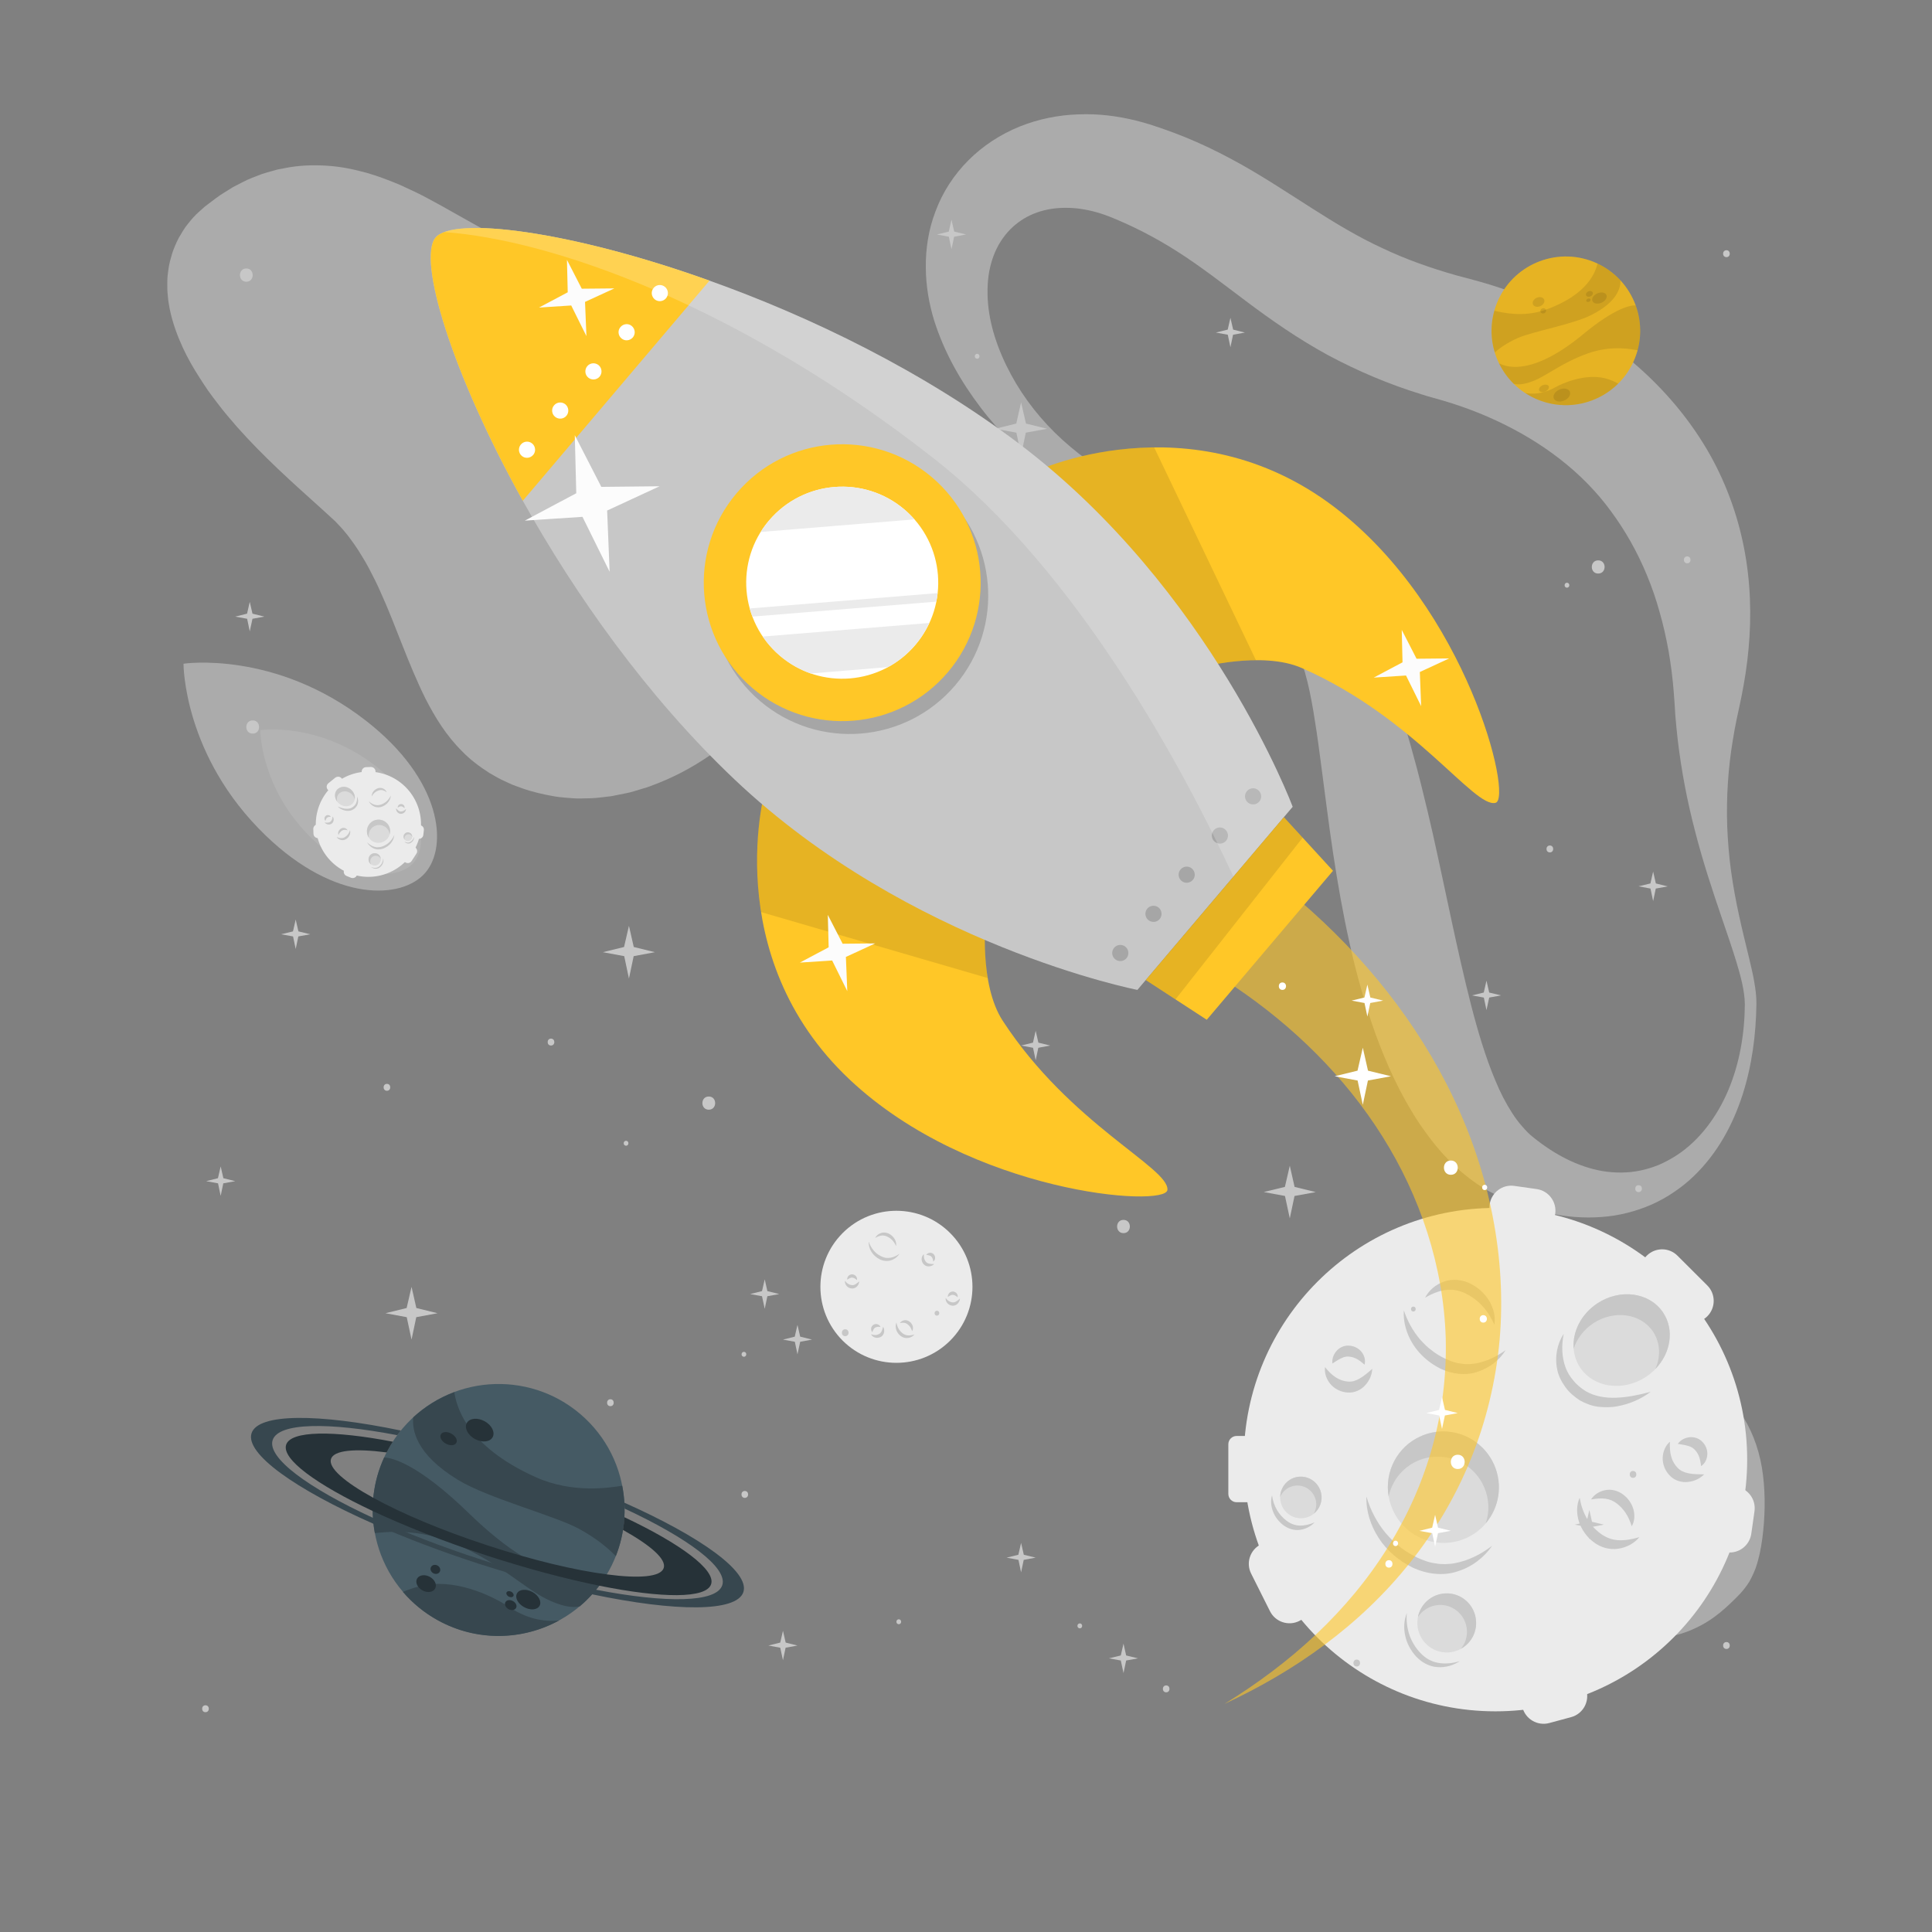 <svg width="249" height="249" viewBox="0 0 249 249" fill="none" xmlns="http://www.w3.org/2000/svg" xmlns:xlink="http://www.w3.org/1999/xlink">
	<rect x="0" y="0" width="249" height="249" fill="#808080" stroke="none"/>
	<desc>
			Created with Pixso.
	</desc>
	<defs>
		<clipPath id="clip118_4924">
			<rect id="14230942_5443168 1" rx="0" width="248" height="248" transform="matrix(-1 0 0 1 249.5 0.5)" fill="white" fill-opacity="0"/>
		</clipPath>
	</defs>
	<rect id="14230942_5443168 1" rx="0" width="248" height="248" transform="matrix(-1 0 0 1 249.5 0.5)" fill="#FFFFFF" fill-opacity="0"/>
	<g clip-path="url(#clip118_4924)">
		<path id="Vector" d="M122.46 172.78C118.63 176.6 112.43 176.6 108.6 172.78C104.78 168.95 104.78 162.75 108.6 158.92C112.43 155.09 118.63 155.09 122.46 158.92C126.29 162.75 126.29 168.95 122.46 172.78Z" fill="#EBEBEB" fill-opacity="1" fill-rule="nonzero"/>
		<path id="Vector" d="M111.97 160.03C111.93 160.49 112.07 160.97 112.33 161.37C112.58 161.77 112.97 162.09 113.39 162.31C113.83 162.52 114.37 162.59 114.83 162.43C115.3 162.28 115.69 161.97 115.93 161.59C115.56 161.85 115.16 162.04 114.75 162.1C114.55 162.14 114.35 162.14 114.15 162.11C113.95 162.08 113.77 162 113.58 161.92C113.49 161.88 113.4 161.83 113.31 161.77C113.22 161.72 113.13 161.66 113.05 161.6C112.88 161.48 112.74 161.32 112.6 161.17C112.33 160.85 112.11 160.47 111.97 160.03Z" fill="#C7C7C7" fill-opacity="1" fill-rule="nonzero"/>
		<path id="Vector" d="M115.49 160.6C115.54 160.28 115.46 159.95 115.29 159.66C115.11 159.38 114.85 159.14 114.55 158.99C114.24 158.84 113.85 158.8 113.53 158.92C113.2 159.03 112.94 159.26 112.79 159.54C113.07 159.39 113.34 159.28 113.61 159.24C113.87 159.21 114.12 159.27 114.36 159.38C114.85 159.61 115.24 160.02 115.49 160.6Z" fill="#C7C7C7" fill-opacity="1" fill-rule="nonzero"/>
		<path id="Vector" d="M115.53 170.45C115.41 170.74 115.41 171.08 115.51 171.39C115.61 171.7 115.81 171.98 116.08 172.18C116.34 172.39 116.71 172.49 117.04 172.44C117.37 172.39 117.66 172.23 117.86 171.99C117.57 172.08 117.28 172.12 117.02 172.11C116.76 172.09 116.54 171.99 116.33 171.84C116.12 171.68 115.95 171.48 115.81 171.25C115.68 171.02 115.59 170.76 115.53 170.45Z" fill="#C7C7C7" fill-opacity="1" fill-rule="nonzero"/>
		<path id="Vector" d="M117.56 171.57C117.68 171.37 117.69 171.13 117.63 170.91C117.57 170.68 117.42 170.48 117.23 170.34C117.04 170.18 116.77 170.11 116.53 170.16C116.3 170.2 116.1 170.33 115.98 170.52C116.19 170.48 116.38 170.47 116.55 170.49C116.72 170.52 116.85 170.58 116.97 170.68C117.24 170.88 117.43 171.15 117.56 171.57Z" fill="#C7C7C7" fill-opacity="1" fill-rule="nonzero"/>
		<path id="Vector" d="M119.06 161.64C118.89 161.79 118.79 162.02 118.78 162.27C118.78 162.52 118.88 162.78 119.06 162.96C119.25 163.16 119.54 163.24 119.78 163.21C120.02 163.18 120.24 163.08 120.4 162.91C120.17 162.91 119.97 162.91 119.79 162.87C119.61 162.83 119.47 162.77 119.37 162.66C119.26 162.55 119.17 162.4 119.12 162.23C119.07 162.06 119.06 161.86 119.06 161.64Z" fill="#C7C7C7" fill-opacity="1" fill-rule="nonzero"/>
		<path id="Vector" d="M120.28 162.59C120.42 162.5 120.51 162.34 120.52 162.16C120.53 161.97 120.46 161.78 120.33 161.64C120.19 161.49 119.96 161.44 119.79 161.47C119.62 161.5 119.47 161.59 119.37 161.73C119.54 161.75 119.67 161.77 119.78 161.81C119.9 161.84 119.97 161.89 120.02 161.94C120.09 162.01 120.15 162.09 120.19 162.19C120.23 162.3 120.26 162.42 120.28 162.59Z" fill="#C7C7C7" fill-opacity="1" fill-rule="nonzero"/>
		<path id="Vector" d="M112.26 171.97C112.36 172.17 112.56 172.32 112.8 172.39C113.04 172.46 113.31 172.42 113.54 172.29C113.78 172.16 113.92 171.89 113.95 171.66C113.98 171.41 113.93 171.18 113.82 170.99C113.76 171.2 113.71 171.4 113.63 171.57C113.55 171.73 113.45 171.85 113.32 171.92C113.18 172 113.02 172.05 112.85 172.06C112.67 172.07 112.47 172.03 112.26 171.97Z" fill="#C7C7C7" fill-opacity="1" fill-rule="nonzero"/>
		<path id="Vector" d="M113.48 171.02C113.42 170.86 113.29 170.74 113.11 170.68C112.94 170.62 112.74 170.64 112.57 170.74C112.39 170.84 112.28 171.05 112.27 171.22C112.26 171.4 112.31 171.56 112.42 171.69C112.48 171.54 112.53 171.41 112.6 171.31C112.66 171.21 112.72 171.15 112.79 171.11C112.87 171.06 112.96 171.03 113.07 171.01C113.18 170.99 113.31 171 113.48 171.02Z" fill="#C7C7C7" fill-opacity="1" fill-rule="nonzero"/>
		<path id="Vector" d="M108.9 165.07C108.87 165.3 108.95 165.54 109.11 165.73C109.27 165.92 109.52 166.05 109.78 166.06C110.05 166.09 110.32 165.95 110.48 165.77C110.64 165.59 110.73 165.37 110.74 165.14C110.57 165.29 110.42 165.42 110.26 165.51C110.1 165.61 109.95 165.65 109.8 165.63C109.65 165.62 109.48 165.57 109.34 165.48C109.18 165.39 109.04 165.25 108.9 165.07Z" fill="#C7C7C7" fill-opacity="1" fill-rule="nonzero"/>
		<path id="Vector" d="M110.44 164.98C110.49 164.81 110.44 164.64 110.33 164.49C110.22 164.35 110.04 164.25 109.85 164.24C109.64 164.22 109.44 164.33 109.33 164.46C109.22 164.6 109.17 164.76 109.19 164.93C109.33 164.84 109.44 164.77 109.55 164.72C109.66 164.67 109.74 164.66 109.82 164.66C109.91 164.67 110.01 164.69 110.11 164.74C110.21 164.79 110.32 164.87 110.44 164.98Z" fill="#C7C7C7" fill-opacity="1" fill-rule="nonzero"/>
		<path id="Vector" d="M121.88 167.29C121.85 167.52 121.93 167.76 122.09 167.95C122.25 168.14 122.49 168.26 122.75 168.28C123.03 168.31 123.3 168.17 123.45 167.99C123.61 167.81 123.71 167.59 123.72 167.36C123.55 167.51 123.39 167.64 123.24 167.73C123.08 167.82 122.93 167.87 122.78 167.85C122.62 167.84 122.46 167.79 122.31 167.7C122.16 167.61 122.02 167.47 121.88 167.29Z" fill="#C7C7C7" fill-opacity="1" fill-rule="nonzero"/>
		<path id="Vector" d="M123.42 167.2C123.46 167.03 123.42 166.86 123.31 166.71C123.2 166.56 123.02 166.47 122.83 166.45C122.62 166.44 122.42 166.54 122.31 166.68C122.2 166.82 122.15 166.98 122.16 167.15C122.31 167.06 122.42 166.98 122.53 166.94C122.63 166.89 122.72 166.87 122.8 166.88C122.89 166.89 122.99 166.91 123.08 166.96C123.19 167.01 123.29 167.09 123.42 167.2Z" fill="#C7C7C7" fill-opacity="1" fill-rule="nonzero"/>
		<g opacity="0.4">
			<path id="Vector" d="M224.88 129.43C224.85 133.22 224.21 137.02 222.76 140.47C221.32 143.89 219.04 146.98 216.1 148.89C215.36 149.37 214.6 149.78 213.82 150.12C213.03 150.44 212.23 150.69 211.41 150.86C209.79 151.2 208.13 151.19 206.53 150.93C203.33 150.37 200.36 148.78 197.75 146.69C197.59 146.56 197.41 146.42 197.27 146.3L196.9 145.95C196.66 145.7 196.42 145.46 196.19 145.18C195.73 144.66 195.29 144.08 194.89 143.45C194.08 142.2 193.35 140.78 192.73 139.27C191.45 136.24 190.45 132.86 189.56 129.39C187.78 122.42 186.36 115.03 184.68 107.53C184.26 105.66 183.81 103.77 183.34 101.88C182.88 99.98 182.37 98.08 181.83 96.16C180.74 92.33 179.52 88.47 177.71 84.5C177.25 83.5 176.75 82.49 176.15 81.47C175.85 80.96 175.52 80.44 175.17 79.93C174.81 79.44 174.44 78.95 174.05 78.49C172.49 76.65 170.69 75.16 168.86 73.95C165.21 71.49 161.45 69.96 157.85 68.4C154.22 66.89 150.68 65.43 147.33 63.7C143.97 61.97 140.8 59.98 138 57.62C135.18 55.27 132.79 52.49 130.95 49.42C129.12 46.33 127.79 42.97 127.4 39.7C127.21 38.07 127.23 36.47 127.49 35C127.77 33.54 128.27 32.2 128.99 31.09C130.42 28.85 132.58 27.5 135.01 27.01C136.22 26.76 137.51 26.73 138.82 26.86C140.13 27.01 141.47 27.34 142.79 27.84C143.12 27.96 143.45 28.1 143.78 28.24L144.96 28.75C145.74 29.1 146.5 29.47 147.26 29.85C148.77 30.63 150.24 31.46 151.69 32.39C154.6 34.23 157.45 36.45 160.63 38.84C163.79 41.22 167.32 43.68 171.15 45.77C174.99 47.83 179.04 49.54 183.14 50.8C183.65 50.98 184.16 51.11 184.68 51.26L186.05 51.65C186.82 51.88 187.59 52.12 188.35 52.39C189.88 52.92 191.4 53.53 192.87 54.22C198.76 56.96 203.91 60.82 207.58 65.83C209.43 68.33 211 71.08 212.25 74.11C212.88 75.62 213.43 77.2 213.88 78.84C214.36 80.48 214.73 82.17 215.05 83.91C215.35 85.65 215.58 87.43 215.72 89.25C215.8 90.1 215.85 91.21 215.92 92.21C216.01 93.24 216.1 94.26 216.22 95.28C216.7 99.34 217.46 103.32 218.48 107.19C219.47 111.05 220.71 114.8 221.97 118.48C222.6 120.32 223.23 122.15 223.79 123.98C224.34 125.8 224.85 127.66 224.88 129.43ZM226.37 129.45C226.39 128.4 226.24 127.39 226.07 126.42C225.9 125.44 225.66 124.48 225.44 123.53C224.99 121.63 224.51 119.77 224.11 117.88C223.7 116.01 223.36 114.12 223.1 112.24C222.84 110.35 222.69 108.45 222.61 106.57C222.48 102.79 222.72 99.04 223.33 95.39C223.47 94.47 223.65 93.56 223.83 92.66C224.02 91.74 224.22 90.93 224.43 89.85C224.84 87.81 225.17 85.73 225.36 83.61C225.75 79.37 225.63 74.96 224.76 70.55C223.9 66.15 222.28 61.78 219.92 57.8C217.55 53.82 214.51 50.25 211.07 47.23C207.63 44.2 203.81 41.71 199.78 39.75C197.77 38.77 195.71 37.92 193.59 37.19C192.53 36.83 191.46 36.5 190.36 36.2L187.7 35.49C184.39 34.55 181.23 33.44 178.18 31.99C175.11 30.58 172.17 28.81 168.99 26.78C165.82 24.77 162.4 22.47 158.61 20.45C156.72 19.44 154.76 18.5 152.75 17.68C151.75 17.27 150.73 16.9 149.71 16.54L148.17 16.03C147.59 15.85 147.01 15.69 146.41 15.54C144.03 14.95 141.53 14.63 138.98 14.74C136.43 14.82 133.84 15.33 131.39 16.32C128.95 17.31 126.67 18.79 124.8 20.67C122.92 22.55 121.47 24.81 120.58 27.21C119.66 29.6 119.29 32.09 119.32 34.48C119.33 36.86 119.74 39.15 120.39 41.29C121.74 45.55 123.89 49.24 126.39 52.53C127.64 54.19 129.03 55.73 130.47 57.19C131.94 58.63 133.48 59.98 135.08 61.23C141.5 66.22 148.79 69.51 155.38 73.36C158.66 75.26 161.8 77.35 164.17 79.75C165.34 80.95 166.3 82.22 166.98 83.53C167.15 83.85 167.3 84.18 167.44 84.51C167.58 84.84 167.7 85.17 167.83 85.53C168.07 86.24 168.3 87.03 168.5 87.85C168.9 89.49 169.22 91.25 169.49 93.06C169.79 94.86 170.02 96.7 170.27 98.57L171.01 104.22C171.26 106.12 171.52 108.03 171.81 109.95C172.98 117.62 174.48 125.44 177.27 133.23C178.69 137.12 180.43 141.01 182.9 144.75C183.53 145.67 184.19 146.59 184.92 147.49C185.64 148.38 186.43 149.26 187.3 150.08C188.16 150.91 189.1 151.7 190.12 152.41C190.61 152.77 191.16 153.1 191.7 153.42L192.54 153.86C192.81 154 193.05 154.1 193.3 154.22C195.32 155.14 197.43 155.88 199.64 156.36C201.84 156.83 204.12 157.02 206.38 156.85C208.64 156.7 210.87 156.12 212.9 155.23C213.91 154.77 214.88 154.24 215.77 153.62C216.68 153.01 217.52 152.33 218.29 151.59C221.37 148.63 223.34 144.93 224.57 141.14C225.8 137.33 226.31 133.38 226.37 129.45Z" fill="#EBEBEB" fill-opacity="1" fill-rule="nonzero"/>
			<path id="Vector" d="M23.54 44.76C24.2 46.19 24.93 47.45 25.69 48.63C26.06 49.23 26.45 49.79 26.83 50.36C27.23 50.91 27.63 51.46 28.04 51.98C28.84 53.05 29.69 54.03 30.54 55.01C33.96 58.87 37.68 62.19 41.33 65.47L42.61 66.64L43.18 67.16L43.72 67.73C44.09 68.1 44.42 68.53 44.77 68.94C45.1 69.38 45.43 69.81 45.75 70.28C46.06 70.74 46.37 71.2 46.66 71.7C46.96 72.18 47.25 72.68 47.52 73.19C48.06 74.22 48.6 75.27 49.07 76.36C51.05 80.71 52.53 85.39 54.85 90.07C56.05 92.4 57.48 94.78 59.57 96.84C60.58 97.9 61.8 98.8 63.07 99.62C63.72 100 64.38 100.39 65.06 100.69C65.41 100.85 65.75 101.02 66.1 101.16L67.16 101.55C68.58 102.06 70.02 102.39 71.47 102.64C72.21 102.77 73 102.81 73.78 102.88C74.57 102.94 75.33 102.89 76.11 102.88C76.89 102.86 77.63 102.75 78.4 102.66C78.78 102.63 79.14 102.55 79.51 102.47L80.61 102.25L81.17 102.13L81.7 101.98L82.76 101.66C83.49 101.47 84.15 101.19 84.83 100.93C87.54 99.86 90.02 98.44 92.27 96.8C94.51 95.14 96.54 93.28 98.36 91.25C100.17 89.22 101.73 87 103.08 84.67C103.41 84.08 103.73 83.49 104.04 82.9C104.35 82.3 104.62 81.68 104.9 81.07C105.19 80.47 105.45 79.85 105.69 79.22C105.93 78.6 106.18 77.98 106.39 77.33C107.26 74.81 107.88 72.19 108.34 69.59C108.78 66.98 109.04 64.37 109.06 61.77C109.08 59.18 108.93 56.62 108.48 54.13C108.03 51.63 107.27 49.21 106.12 46.96C104.96 44.69 103.24 42.68 101.15 41.14C99.06 39.59 96.68 38.44 94.25 37.51C89.36 35.67 84.21 34.52 79.14 33.74C76.59 33.34 74.06 33.09 71.56 32.93C71.19 32.92 71.05 32.86 70.84 32.83L70.25 32.73C69.86 32.61 69.48 32.58 69.09 32.43L68.51 32.27C68.31 32.2 68.12 32.12 67.92 32.07C67.53 31.96 67.13 31.76 66.73 31.63C65.11 30.98 63.38 30.15 61.5 29.11L58.54 27.45L56.96 26.56L55.29 25.65C54.16 25.03 52.9 24.44 51.6 23.85C50.26 23.29 48.85 22.73 47.28 22.28C45.69 21.85 44.02 21.47 42.17 21.36C40.35 21.24 38.42 21.3 36.55 21.7L35.84 21.83L35.15 22.02C34.69 22.15 34.23 22.27 33.78 22.42C32.92 22.75 32.02 23.07 31.24 23.49L30.04 24.11L28.93 24.8C28.18 25.25 27.54 25.76 26.88 26.26C26.7 26.39 26.57 26.49 26.37 26.65C26.11 26.87 25.87 27.09 25.62 27.32C25.13 27.75 24.65 28.3 24.21 28.86C24.1 29 23.99 29.14 23.89 29.28L23.58 29.75C23.39 30.06 23.2 30.37 23.02 30.69C22.69 31.34 22.4 32.02 22.18 32.69C22.08 33.03 21.99 33.36 21.9 33.7C21.86 33.87 21.82 34.04 21.79 34.2L21.71 34.69C21.66 35.01 21.63 35.33 21.59 35.66C21.56 35.98 21.57 36.26 21.56 36.57C21.56 36.86 21.56 37.16 21.57 37.45L21.64 38.27C21.67 38.54 21.69 38.82 21.74 39.07L21.87 39.81C22.27 41.75 22.89 43.33 23.54 44.76Z" fill="#EBEBEB" fill-opacity="1" fill-rule="nonzero"/>
			<path id="Vector" d="M187.8 176.46C187.54 177.97 187.46 179.4 187.5 180.77C187.54 183.54 188.16 186.07 188.85 188.53C189.54 191 190.38 193.4 191.43 195.72C192.5 198.03 193.8 200.24 195.43 202.26C197.06 204.29 198.93 206.18 201.17 207.81C203.41 209.4 206.2 210.57 209.26 211.03C210.78 211.25 212.37 211.3 213.92 211.12C215.46 210.94 216.96 210.55 218.26 209.95C219.58 209.37 220.7 208.63 221.67 207.84C222.64 207.05 223.49 206.21 224.3 205.37C224.73 204.9 225.11 204.4 225.45 203.86C225.77 203.3 226.03 202.72 226.27 202.11C226.69 200.9 226.96 199.6 227.13 198.28C227.48 195.65 227.55 192.82 227.22 190.12C226.89 187.41 226.05 184.89 224.74 182.74C223.42 180.59 221.7 178.76 219.67 177.3C217.64 175.83 215.27 174.77 212.94 173.81C210.58 172.88 208.3 172 206.12 170.97C203.91 169.98 201.85 168.8 199.21 167.98C198.54 167.78 197.83 167.6 197.04 167.51C196.26 167.41 195.4 167.39 194.46 167.55C193.46 167.72 192.25 168.29 191.36 169.06C191.15 169.26 190.92 169.47 190.74 169.67C190.55 169.88 190.37 170.1 190.19 170.32C189.89 170.75 189.59 171.2 189.37 171.63C189.12 172.07 188.96 172.47 188.77 172.91C188.62 173.31 188.46 173.75 188.35 174.13L188.18 174.73L188.03 175.32C187.94 175.71 187.87 176.08 187.8 176.46Z" fill="#EBEBEB" fill-opacity="1" fill-rule="nonzero"/>
		</g>
		<g opacity="0.4">
			<path id="Vector" d="M47.13 92.86C35.42 83.77 23.65 85.54 23.65 85.54C23.65 85.54 23.59 97.45 34.28 107.72C43.29 116.39 51.86 115.9 54.81 112.49C57.76 109.08 57.01 100.53 47.13 92.86Z" fill="#EBEBEB" fill-opacity="1" fill-rule="nonzero"/>
			<path id="Vector" d="M48.43 98.74C41.01 92.98 33.55 94.1 33.55 94.1C33.55 94.1 33.51 101.65 40.29 108.16C46 113.66 51.43 113.35 53.3 111.19C55.17 109.03 54.7 103.61 48.43 98.74Z" fill="#FFFFFF" fill-opacity="1" fill-rule="nonzero"/>
		</g>
		<path id="Vector" d="M43.06 101.86L43.95 101.15C44.2 100.95 44.24 100.58 44.04 100.32C43.84 100.07 43.47 100.03 43.21 100.23L42.33 100.94C42.07 101.14 42.03 101.51 42.23 101.76C42.44 102.02 42.81 102.06 43.06 101.86Z" fill="#EBEBEB" fill-opacity="1" fill-rule="nonzero"/>
		<path id="Vector" d="M53.05 110.97L53.67 110.02C53.85 109.75 53.77 109.39 53.5 109.21C53.23 109.03 52.86 109.11 52.69 109.38L52.07 110.33C51.89 110.6 51.97 110.97 52.24 111.14C52.51 111.32 52.88 111.24 53.05 110.97Z" fill="#EBEBEB" fill-opacity="1" fill-rule="nonzero"/>
		<path id="Vector" d="M47.22 100.05L47.83 100.03C48.15 100.02 48.41 99.75 48.4 99.42C48.39 99.1 48.12 98.84 47.79 98.85L47.18 98.87C46.86 98.88 46.6 99.15 46.61 99.48C46.62 99.8 46.89 100.06 47.22 100.05Z" fill="#EBEBEB" fill-opacity="1" fill-rule="nonzero"/>
		<path id="Vector" d="M41.58 107.42L41.56 106.81C41.55 106.48 41.28 106.23 40.95 106.24C40.63 106.25 40.37 106.52 40.38 106.84L40.4 107.45C40.41 107.78 40.68 108.03 41.01 108.02C41.33 108.01 41.59 107.74 41.58 107.42Z" fill="#EBEBEB" fill-opacity="1" fill-rule="nonzero"/>
		<path id="Vector" d="M54.56 107.6L54.63 106.99C54.67 106.67 54.43 106.38 54.11 106.34C53.79 106.3 53.5 106.54 53.46 106.86L53.39 107.46C53.36 107.79 53.59 108.08 53.91 108.11C54.24 108.15 54.53 107.92 54.56 107.6Z" fill="#EBEBEB" fill-opacity="1" fill-rule="nonzero"/>
		<path id="Vector" d="M44.68 112.9L45.24 113.13C45.55 113.24 45.89 113.1 46 112.79C46.12 112.49 45.98 112.15 45.67 112.03L45.11 111.81C44.8 111.69 44.46 111.84 44.34 112.14C44.23 112.44 44.37 112.79 44.68 112.9Z" fill="#EBEBEB" fill-opacity="1" fill-rule="nonzero"/>
		<path id="Vector" d="M40.74 105.48C40.33 109.2 43.01 112.55 46.73 112.97C50.45 113.38 53.8 110.7 54.22 106.98C54.63 103.26 51.95 99.91 48.23 99.49C44.51 99.08 41.16 101.76 40.74 105.48Z" fill="#EBEBEB" fill-opacity="1" fill-rule="evenodd"/>
		<path id="Vector" d="M50.37 102.52C50.36 102.83 50.23 103.15 50.02 103.4C49.82 103.66 49.53 103.85 49.22 103.97C48.9 104.08 48.53 104.09 48.22 103.94C47.91 103.8 47.67 103.56 47.53 103.28C47.76 103.48 48.02 103.65 48.3 103.72C48.43 103.76 48.57 103.78 48.71 103.77C48.85 103.77 48.99 103.73 49.12 103.69C49.18 103.66 49.25 103.64 49.32 103.61C49.38 103.57 49.45 103.54 49.51 103.5C49.63 103.44 49.74 103.34 49.85 103.25C50.07 103.05 50.24 102.8 50.37 102.52Z" fill="#C7C7C7" fill-opacity="1" fill-rule="nonzero"/>
		<path id="Vector" d="M47.91 102.63C47.9 102.41 47.98 102.19 48.12 102C48.26 101.82 48.46 101.68 48.68 101.6C48.9 101.52 49.17 101.52 49.39 101.63C49.6 101.73 49.77 101.91 49.84 102.11C49.67 101.98 49.49 101.89 49.31 101.84C49.13 101.8 48.95 101.82 48.78 101.88C48.42 102 48.12 102.25 47.91 102.63Z" fill="#C7C7C7" fill-opacity="1" fill-rule="nonzero"/>
		<path id="Vector" d="M45.11 107C45.17 107.21 45.14 107.44 45.05 107.65C44.96 107.85 44.8 108.03 44.6 108.15C44.4 108.27 44.14 108.32 43.92 108.25C43.69 108.19 43.5 108.06 43.39 107.88C43.58 107.96 43.77 108.02 43.95 108.02C44.14 108.03 44.3 107.98 44.45 107.89C44.6 107.8 44.74 107.68 44.85 107.53C44.96 107.38 45.05 107.21 45.11 107Z" fill="#C7C7C7" fill-opacity="1" fill-rule="nonzero"/>
		<path id="Vector" d="M43.63 107.61C43.56 107.47 43.57 107.3 43.63 107.15C43.69 107 43.81 106.87 43.95 106.79C44.09 106.7 44.28 106.67 44.44 106.72C44.6 106.77 44.73 106.88 44.8 107.01C44.65 106.97 44.52 106.95 44.41 106.95C44.29 106.96 44.19 106.99 44.1 107.04C43.9 107.16 43.75 107.33 43.63 107.61Z" fill="#C7C7C7" fill-opacity="1" fill-rule="nonzero"/>
		<path id="Vector" d="M42.86 105.23C42.97 105.35 43.02 105.52 43 105.69C42.99 105.86 42.9 106.03 42.76 106.14C42.61 106.26 42.41 106.29 42.25 106.25C42.08 106.22 41.94 106.13 41.84 106C42 106.02 42.14 106.04 42.27 106.02C42.39 106.01 42.49 105.98 42.57 105.91C42.66 105.84 42.73 105.75 42.78 105.64C42.83 105.52 42.85 105.39 42.86 105.23Z" fill="#C7C7C7" fill-opacity="1" fill-rule="nonzero"/>
		<path id="Vector" d="M41.95 105.79C41.86 105.72 41.81 105.6 41.82 105.48C41.82 105.35 41.89 105.22 41.99 105.14C42.1 105.05 42.26 105.03 42.37 105.06C42.49 105.09 42.58 105.17 42.64 105.27C42.53 105.27 42.43 105.28 42.35 105.29C42.27 105.31 42.22 105.33 42.18 105.37C42.13 105.41 42.08 105.46 42.04 105.53C42 105.59 41.98 105.68 41.95 105.79Z" fill="#C7C7C7" fill-opacity="1" fill-rule="nonzero"/>
		<path id="Vector" d="M52.32 104.27C52.32 104.43 52.25 104.59 52.12 104.71C52 104.83 51.82 104.89 51.64 104.89C51.45 104.88 51.27 104.77 51.18 104.63C51.08 104.49 51.03 104.34 51.05 104.18C51.15 104.29 51.25 104.4 51.35 104.47C51.45 104.55 51.55 104.59 51.65 104.59C51.76 104.6 51.88 104.57 51.98 104.52C52.1 104.47 52.2 104.38 52.32 104.27Z" fill="#C7C7C7" fill-opacity="1" fill-rule="nonzero"/>
		<path id="Vector" d="M51.26 104.09C51.25 103.97 51.29 103.85 51.38 103.76C51.46 103.67 51.59 103.62 51.73 103.63C51.87 103.63 52 103.72 52.07 103.82C52.13 103.92 52.16 104.04 52.13 104.16C52.04 104.08 51.97 104.02 51.9 103.98C51.83 103.94 51.77 103.92 51.72 103.92C51.65 103.92 51.58 103.93 51.51 103.95C51.44 103.98 51.36 104.02 51.26 104.09Z" fill="#C7C7C7" fill-opacity="1" fill-rule="nonzero"/>
		<path id="Vector" d="M48.02 108.43C48.73 108.84 49.65 108.6 50.07 107.89C50.49 107.17 50.26 106.25 49.55 105.84C48.83 105.42 47.92 105.66 47.5 106.37C47.08 107.09 47.31 108.01 48.02 108.43Z" fill="#DBDBDB" fill-opacity="1" fill-rule="nonzero"/>
		<path id="Vector" d="M49.56 106.51C49.95 106.74 50.18 107.13 50.22 107.54C50.41 106.9 50.15 106.19 49.54 105.84C48.83 105.42 47.91 105.66 47.5 106.37C47.19 106.89 47.23 107.51 47.54 107.97C47.47 107.65 47.52 107.3 47.7 106.99C48.08 106.35 48.91 106.13 49.56 106.51Z" fill="#C7C7C7" fill-opacity="1" fill-rule="nonzero"/>
		<path id="Vector" d="M50.82 107.61C50.79 108 50.62 108.38 50.36 108.69C50.11 109 49.75 109.23 49.38 109.37C48.99 109.51 48.54 109.52 48.16 109.35C47.79 109.18 47.49 108.89 47.3 108.55C47.58 108.82 47.9 109.03 48.24 109.13C48.33 109.16 48.41 109.17 48.5 109.19C48.59 109.19 48.68 109.21 48.76 109.19C48.94 109.19 49.11 109.15 49.28 109.09C49.36 109.06 49.44 109.03 49.53 108.99C49.6 108.95 49.69 108.91 49.76 108.86C49.92 108.77 50.06 108.65 50.19 108.53C50.45 108.28 50.67 107.97 50.82 107.61Z" fill="#C7C7C7" fill-opacity="1" fill-rule="nonzero"/>
		<path id="Vector" d="M52.38 108.36C52.67 108.47 52.99 108.31 53.09 108.02C53.2 107.73 53.04 107.41 52.75 107.31C52.46 107.2 52.15 107.36 52.04 107.65C51.94 107.94 52.09 108.26 52.38 108.36Z" fill="#DBDBDB" fill-opacity="1" fill-rule="nonzero"/>
		<path id="Vector" d="M52.81 107.55C52.97 107.61 53.08 107.73 53.12 107.88C53.15 107.63 53 107.39 52.75 107.31C52.46 107.2 52.15 107.36 52.04 107.65C51.97 107.86 52.03 108.08 52.17 108.23C52.12 108.12 52.12 107.99 52.16 107.86C52.25 107.6 52.54 107.46 52.81 107.55Z" fill="#C7C7C7" fill-opacity="1" fill-rule="nonzero"/>
		<path id="Vector" d="M53.35 107.87C53.37 108.01 53.34 108.17 53.27 108.3C53.2 108.44 53.08 108.55 52.95 108.63C52.82 108.71 52.65 108.74 52.5 108.7C52.34 108.67 52.21 108.58 52.13 108.46C52.25 108.53 52.39 108.58 52.51 108.59C52.64 108.6 52.77 108.57 52.88 108.5C53.11 108.37 53.27 108.15 53.35 107.87Z" fill="#C7C7C7" fill-opacity="1" fill-rule="nonzero"/>
		<path id="Vector" d="M48.16 111.54C48.59 111.61 49 111.32 49.07 110.88C49.14 110.45 48.85 110.04 48.42 109.97C47.99 109.9 47.58 110.19 47.51 110.62C47.43 111.06 47.72 111.47 48.16 111.54Z" fill="#DBDBDB" fill-opacity="1" fill-rule="nonzero"/>
		<path id="Vector" d="M48.55 110.3C48.79 110.34 48.98 110.49 49.08 110.69C49.05 110.33 48.78 110.03 48.42 109.97C47.99 109.9 47.58 110.19 47.51 110.62C47.45 110.94 47.59 111.24 47.83 111.41C47.74 111.26 47.69 111.08 47.73 110.89C47.79 110.5 48.16 110.23 48.55 110.3Z" fill="#C7C7C7" fill-opacity="1" fill-rule="nonzero"/>
		<path id="Vector" d="M49.38 110.61C49.44 110.8 49.43 111.02 49.36 111.22C49.29 111.43 49.16 111.61 49 111.75C48.84 111.89 48.62 111.98 48.4 111.96C48.18 111.96 47.98 111.87 47.82 111.74C48.01 111.82 48.21 111.86 48.4 111.85C48.59 111.84 48.76 111.76 48.91 111.63C49.05 111.51 49.17 111.36 49.25 111.18C49.33 111.01 49.38 110.81 49.38 110.61Z" fill="#C7C7C7" fill-opacity="1" fill-rule="nonzero"/>
		<path id="Vector" d="M45.49 103.51C45.07 104.02 44.27 104.05 43.7 103.57C43.13 103.1 43 102.31 43.42 101.81C43.84 101.3 44.64 101.27 45.21 101.74C45.78 102.22 45.91 103.01 45.49 103.51Z" fill="#DBDBDB" fill-opacity="1" fill-rule="nonzero"/>
		<path id="Vector" d="M43.64 102.35C43.41 102.62 43.36 102.99 43.47 103.33C43.1 102.86 43.07 102.23 43.42 101.8C43.84 101.3 44.64 101.27 45.21 101.74C45.62 102.08 45.8 102.59 45.71 103.03C45.66 102.76 45.5 102.49 45.26 102.29C44.74 101.86 44.01 101.89 43.64 102.35Z" fill="#C7C7C7" fill-opacity="1" fill-rule="nonzero"/>
		<path id="Vector" d="M46.02 102.66C46.17 102.95 46.2 103.31 46.09 103.64C46.04 103.81 45.93 103.96 45.82 104.09C45.7 104.22 45.55 104.32 45.39 104.4C45.23 104.47 45.05 104.51 44.87 104.51C44.7 104.51 44.53 104.49 44.37 104.44C44.05 104.35 43.75 104.18 43.52 103.95C43.82 104.07 44.12 104.17 44.42 104.22C44.72 104.26 45.01 104.24 45.27 104.13C45.39 104.07 45.52 103.99 45.62 103.89C45.72 103.8 45.81 103.68 45.88 103.55C46 103.29 46.05 102.98 46.02 102.66Z" fill="#C7C7C7" fill-opacity="1" fill-rule="nonzero"/>
		<path id="Vector" d="M216.06 169.65L212.23 165.81C211.13 164.71 211.13 162.93 212.23 161.84C213.33 160.74 215.11 160.74 216.2 161.84L220.04 165.67C221.14 166.77 221.14 168.55 220.04 169.65C218.94 170.75 217.16 170.75 216.06 169.65Z" fill="#EBEBEB" fill-opacity="1" fill-rule="nonzero"/>
		<path id="Vector" d="M163.68 207.66L161.25 202.81C160.55 201.43 161.11 199.74 162.5 199.04C163.89 198.34 165.58 198.9 166.27 200.29L168.71 205.14C169.4 206.53 168.85 208.22 167.46 208.91C166.07 209.61 164.38 209.05 163.68 207.66Z" fill="#EBEBEB" fill-opacity="1" fill-rule="nonzero"/>
		<path id="Vector" d="M197.26 158.82L194.37 158.41C192.84 158.19 191.77 156.76 191.99 155.23C192.21 153.69 193.63 152.62 195.17 152.84L198.06 153.25C199.59 153.47 200.66 154.9 200.44 156.44C200.22 157.97 198.8 159.04 197.26 158.82Z" fill="#EBEBEB" fill-opacity="1" fill-rule="nonzero"/>
		<path id="Vector" d="M220.15 196.87L220.56 193.99C220.78 192.45 222.2 191.38 223.74 191.6C225.28 191.82 226.35 193.25 226.12 194.79L225.71 197.67C225.49 199.21 224.07 200.28 222.53 200.06C220.99 199.84 219.93 198.41 220.15 196.87Z" fill="#EBEBEB" fill-opacity="1" fill-rule="nonzero"/>
		<path id="Vector" d="M158.31 192.53L158.31 186.14C158.31 185.55 158.79 185.07 159.38 185.07L162.85 185.07C163.45 185.07 163.93 185.55 163.93 186.14L163.93 192.53C163.93 193.13 163.45 193.61 162.85 193.61L159.38 193.61C158.79 193.61 158.31 193.13 158.31 192.53Z" fill="#EBEBEB" fill-opacity="1" fill-rule="nonzero"/>
		<path id="Vector" d="M202.48 221.31L199.67 222.07C198.17 222.47 196.62 221.58 196.22 220.08C195.82 218.58 196.71 217.04 198.21 216.64L201.02 215.88C202.52 215.48 204.07 216.37 204.47 217.87C204.87 219.37 203.98 220.91 202.48 221.31Z" fill="#EBEBEB" fill-opacity="1" fill-rule="nonzero"/>
		<path id="Vector" d="M160.3 188.12C160.3 206.04 174.82 220.56 192.74 220.56C210.65 220.56 225.18 206.04 225.18 188.12C225.18 170.21 210.65 155.68 192.74 155.68C174.82 155.68 160.3 170.21 160.3 188.12Z" fill="#EBEBEB" fill-opacity="1" fill-rule="evenodd"/>
		<path id="Vector" d="M180.93 168.88C180.82 170.39 181.29 171.96 182.13 173.28C182.98 174.62 184.24 175.69 185.66 176.4C187.11 177.09 188.88 177.33 190.42 176.8C191.96 176.31 193.25 175.29 194.05 174.01C192.83 174.88 191.5 175.5 190.16 175.73C189.49 175.84 188.82 175.85 188.17 175.73C187.52 175.65 186.89 175.4 186.28 175.12C185.98 174.97 185.67 174.81 185.37 174.63C185.09 174.44 184.79 174.26 184.53 174.04C183.96 173.65 183.49 173.14 183.02 172.63C182.12 171.57 181.4 170.3 180.93 168.88Z" fill="#C7C7C7" fill-opacity="1" fill-rule="nonzero"/>
		<path id="Vector" d="M192.6 170.74C192.77 169.7 192.49 168.59 191.92 167.64C191.35 166.69 190.48 165.91 189.48 165.42C188.46 164.92 187.17 164.78 186.1 165.18C185.02 165.55 184.15 166.31 183.67 167.25C184.57 166.72 185.48 166.36 186.36 166.25C187.24 166.13 188.07 166.33 188.86 166.69C190.49 167.48 191.77 168.83 192.6 170.74Z" fill="#C7C7C7" fill-opacity="1" fill-rule="nonzero"/>
		<path id="Vector" d="M203.59 193.03C203.17 193.97 203.17 195.09 203.5 196.12C203.84 197.14 204.5 198.09 205.38 198.74C206.26 199.44 207.47 199.78 208.57 199.6C209.66 199.44 210.64 198.9 211.29 198.11C210.32 198.4 209.38 198.56 208.52 198.5C207.65 198.44 206.9 198.12 206.24 197.62C205.54 197.1 204.96 196.44 204.51 195.68C204.07 194.91 203.76 194.03 203.59 193.03Z" fill="#C7C7C7" fill-opacity="1" fill-rule="nonzero"/>
		<path id="Vector" d="M210.3 196.71C210.68 196.07 210.72 195.27 210.52 194.53C210.31 193.79 209.84 193.1 209.22 192.64C208.58 192.13 207.68 191.89 206.9 192.05C206.12 192.2 205.45 192.63 205.06 193.25C205.77 193.13 206.4 193.08 206.95 193.16C207.5 193.24 207.94 193.45 208.36 193.76C209.24 194.44 209.88 195.33 210.3 196.71Z" fill="#C7C7C7" fill-opacity="1" fill-rule="nonzero"/>
		<path id="Vector" d="M215.22 185.81C214.65 186.31 214.32 187.07 214.29 187.89C214.27 188.72 214.6 189.57 215.21 190.18C215.83 190.85 216.8 191.1 217.59 190.99C218.39 190.9 219.1 190.56 219.63 190.02C218.88 190.01 218.2 190.01 217.61 189.88C217.02 189.76 216.56 189.54 216.22 189.18C215.85 188.81 215.56 188.33 215.4 187.77C215.23 187.21 215.19 186.55 215.22 185.81Z" fill="#C7C7C7" fill-opacity="1" fill-rule="nonzero"/>
		<path id="Vector" d="M219.24 188.96C219.71 188.65 219.99 188.12 220.04 187.52C220.09 186.91 219.86 186.28 219.4 185.82C218.93 185.32 218.19 185.14 217.63 185.25C217.05 185.35 216.56 185.63 216.24 186.09C216.78 186.18 217.23 186.24 217.6 186.36C217.98 186.48 218.21 186.62 218.4 186.82C218.61 187.03 218.8 187.3 218.94 187.63C219.09 187.98 219.17 188.41 219.24 188.96Z" fill="#C7C7C7" fill-opacity="1" fill-rule="nonzero"/>
		<path id="Vector" d="M170.77 176.2C170.68 176.95 170.93 177.74 171.46 178.37C171.99 179 172.81 179.42 173.67 179.47C174.57 179.56 175.47 179.1 175.98 178.5C176.52 177.9 176.82 177.18 176.86 176.42C176.3 176.91 175.79 177.35 175.26 177.65C174.74 177.96 174.25 178.1 173.76 178.06C173.24 178.03 172.7 177.86 172.21 177.55C171.7 177.24 171.24 176.78 170.77 176.2Z" fill="#C7C7C7" fill-opacity="1" fill-rule="nonzero"/>
		<path id="Vector" d="M175.86 175.88C176.02 175.34 175.87 174.76 175.51 174.27C175.14 173.79 174.54 173.47 173.9 173.43C173.22 173.36 172.55 173.72 172.2 174.18C171.83 174.64 171.66 175.17 171.72 175.73C172.18 175.44 172.56 175.18 172.92 175.03C173.27 174.86 173.54 174.82 173.81 174.84C174.12 174.86 174.43 174.93 174.76 175.09C175.1 175.25 175.45 175.52 175.86 175.88Z" fill="#C7C7C7" fill-opacity="1" fill-rule="nonzero"/>
		<path id="Vector" d="M188.95 198.24C185.35 199.84 181.11 198.21 179.5 194.58C177.88 190.96 179.49 186.72 183.1 185.11C186.7 183.5 190.94 185.14 192.55 188.76C194.17 192.39 192.56 196.63 188.95 198.24Z" fill="#DBDBDB" fill-opacity="1" fill-rule="nonzero"/>
		<path id="Vector" d="M182.67 188.29C180.7 189.17 179.39 190.91 178.97 192.87C178.43 189.71 180.05 186.47 183.1 185.11C186.7 183.5 190.94 185.13 192.56 188.76C193.72 191.37 193.21 194.31 191.48 196.34C191.99 194.85 191.95 193.17 191.25 191.6C189.79 188.32 185.94 186.83 182.67 188.29Z" fill="#C7C7C7" fill-opacity="1" fill-rule="nonzero"/>
		<path id="Vector" d="M176.11 192.88C176.04 194.74 176.65 196.63 177.7 198.24C178.75 199.86 180.29 201.15 182.02 202.01C183.78 202.85 185.92 203.16 187.8 202.54C189.67 201.97 191.27 200.75 192.31 199.22C190.85 200.34 189.21 201.15 187.53 201.46C187.12 201.55 186.69 201.56 186.27 201.59C185.86 201.57 185.43 201.59 185.03 201.49C184.2 201.4 183.41 201.09 182.64 200.74C182.26 200.55 181.87 200.34 181.51 200.12C181.15 199.88 180.78 199.66 180.45 199.38C179.75 198.88 179.16 198.24 178.59 197.59C177.48 196.25 176.62 194.65 176.11 192.88Z" fill="#C7C7C7" fill-opacity="1" fill-rule="nonzero"/>
		<path id="Vector" d="M168.26 195.61C166.83 195.94 165.39 195.04 165.06 193.6C164.73 192.15 165.62 190.71 167.05 190.38C168.49 190.05 169.92 190.95 170.26 192.39C170.59 193.84 169.7 195.28 168.26 195.61Z" fill="#DBDBDB" fill-opacity="1" fill-rule="nonzero"/>
		<path id="Vector" d="M166.67 191.52C165.89 191.7 165.28 192.24 164.99 192.93C165.02 191.74 165.84 190.66 167.05 190.38C168.49 190.05 169.92 190.95 170.26 192.39C170.5 193.43 170.1 194.47 169.32 195.09C169.61 194.58 169.72 193.96 169.58 193.34C169.27 192.03 167.97 191.22 166.67 191.52Z" fill="#C7C7C7" fill-opacity="1" fill-rule="nonzero"/>
		<path id="Vector" d="M163.94 192.73C163.74 193.4 163.81 194.16 164.08 194.84C164.34 195.52 164.82 196.12 165.4 196.57C166 197.01 166.78 197.28 167.53 197.17C168.28 197.08 168.95 196.72 169.42 196.21C168.78 196.48 168.13 196.64 167.51 196.62C166.88 196.6 166.31 196.37 165.82 196C164.81 195.25 164.13 194.11 163.94 192.73Z" fill="#C7C7C7" fill-opacity="1" fill-rule="nonzero"/>
		<path id="Vector" d="M186.66 212.97C184.57 213.08 182.79 211.47 182.68 209.37C182.56 207.27 184.16 205.47 186.26 205.36C188.34 205.25 190.13 206.86 190.24 208.96C190.35 211.06 188.75 212.86 186.66 212.97Z" fill="#DBDBDB" fill-opacity="1" fill-rule="nonzero"/>
		<path id="Vector" d="M185.44 206.85C184.3 206.92 183.32 207.53 182.74 208.42C183.07 206.75 184.49 205.45 186.26 205.36C188.35 205.25 190.13 206.86 190.24 208.96C190.33 210.48 189.52 211.83 188.27 212.51C188.81 211.87 189.11 211.03 189.06 210.12C188.96 208.22 187.33 206.75 185.44 206.85Z" fill="#C7C7C7" fill-opacity="1" fill-rule="nonzero"/>
		<path id="Vector" d="M181.32 207.88C180.95 208.79 180.88 209.84 181.11 210.83C181.32 211.83 181.84 212.76 182.53 213.51C183.24 214.26 184.23 214.81 185.28 214.86C186.31 214.94 187.32 214.63 188.14 214.09C187.21 214.38 186.24 214.47 185.35 214.31C184.45 214.16 183.66 213.68 183.05 213.02C182.42 212.36 181.94 211.56 181.64 210.69C181.35 209.81 181.22 208.85 181.32 207.88Z" fill="#C7C7C7" fill-opacity="1" fill-rule="nonzero"/>
		<path id="Vector" d="M203.63 176.22C205.35 178.85 209.14 179.4 212.11 177.47C215.07 175.53 216.09 171.83 214.37 169.21C212.65 166.58 208.86 166.03 205.9 167.96C202.93 169.9 201.92 173.6 203.63 176.22Z" fill="#DBDBDB" fill-opacity="1" fill-rule="nonzero"/>
		<path id="Vector" d="M213.07 171.66C214 173.09 214.04 174.88 213.34 176.45C215.32 174.41 215.82 171.43 214.37 169.2C212.66 166.58 208.86 166.02 205.9 167.96C203.76 169.36 202.63 171.67 202.82 173.83C203.22 172.56 204.1 171.37 205.37 170.53C208.06 168.78 211.51 169.28 213.07 171.66Z" fill="#C7C7C7" fill-opacity="1" fill-rule="nonzero"/>
		<path id="Vector" d="M201.54 171.89C200.69 173.18 200.35 174.88 200.7 176.52C200.86 177.34 201.27 178.11 201.76 178.79C202.25 179.48 202.91 180.01 203.62 180.49C204.37 180.9 205.18 181.21 206.01 181.31C206.84 181.39 207.67 181.4 208.46 181.24C210.04 180.95 211.52 180.31 212.75 179.37C211.26 179.78 209.79 180.08 208.34 180.14C206.9 180.2 205.49 179.96 204.34 179.28C203.79 178.92 203.23 178.49 202.81 177.96C202.35 177.45 202 176.86 201.76 176.21C201.29 174.91 201.23 173.4 201.54 171.89Z" fill="#C7C7C7" fill-opacity="1" fill-rule="nonzero"/>
		<path id="Vector" d="M56.39 169.25L53.65 169.76L53.04 172.65L52.42 169.76L49.68 169.25L52.41 168.58L53.04 165.85L53.66 168.58L56.39 169.25Z" fill="#C7C7C7" fill-opacity="1" fill-rule="nonzero"/>
		<path id="Vector" d="M169.58 153.64L166.84 154.14L166.23 157.03L165.61 154.14L162.87 153.63L165.6 152.97L166.23 150.24L166.85 152.97L169.58 153.64Z" fill="#C7C7C7" fill-opacity="1" fill-rule="nonzero"/>
		<path id="Vector" d="M84.41 122.72L81.67 123.23L81.06 126.12L80.45 123.23L77.7 122.72L80.43 122.05L81.06 119.32L81.68 122.05L84.41 122.72Z" fill="#C7C7C7" fill-opacity="1" fill-rule="nonzero"/>
		<path id="Vector" d="M30.32 152.23L28.78 152.51L28.44 154.13L28.1 152.51L26.57 152.23L28.09 151.85L28.44 150.33L28.79 151.85L30.32 152.23Z" fill="#C7C7C7" fill-opacity="1" fill-rule="nonzero"/>
		<path id="Vector" d="M146.67 213.73L145.14 214.01L144.8 215.63L144.45 214.01L142.92 213.73L144.45 213.36L144.8 211.83L145.14 213.36L146.67 213.73Z" fill="#C7C7C7" fill-opacity="1" fill-rule="nonzero"/>
		<path id="Vector" d="M34.07 79.47L32.54 79.75L32.19 81.37L31.85 79.75L30.32 79.47L31.84 79.09L32.19 77.57L32.54 79.09L34.07 79.47Z" fill="#C7C7C7" fill-opacity="1" fill-rule="nonzero"/>
		<path id="Vector" d="M214.94 114.24L213.4 114.52L213.06 116.14L212.72 114.52L211.18 114.23L212.71 113.86L213.06 112.33L213.41 113.86L214.94 114.24Z" fill="#C7C7C7" fill-opacity="1" fill-rule="nonzero"/>
		<path id="Vector" d="M206.71 196.5L205.18 196.79L204.84 198.4L204.49 196.79L202.96 196.5L204.49 196.13L204.84 194.6L205.18 196.13L206.71 196.5Z" fill="#C7C7C7" fill-opacity="1" fill-rule="nonzero"/>
		<path id="Vector" d="M39.99 120.41L38.45 120.69L38.11 122.31L37.77 120.69L36.23 120.41L37.76 120.04L38.11 118.51L38.46 120.04L39.99 120.41Z" fill="#C7C7C7" fill-opacity="1" fill-rule="nonzero"/>
		<path id="Vector" d="M104.66 172.65L103.13 172.93L102.78 174.55L102.44 172.93L100.91 172.65L102.43 172.27L102.78 170.75L103.13 172.27L104.66 172.65Z" fill="#C7C7C7" fill-opacity="1" fill-rule="nonzero"/>
		<path id="Vector" d="M160.45 42.86L158.92 43.14L158.58 44.76L158.24 43.14L156.7 42.86L158.23 42.48L158.58 40.96L158.93 42.48L160.45 42.86Z" fill="#C7C7C7" fill-opacity="1" fill-rule="nonzero"/>
		<path id="Vector" d="M100.43 166.78L98.9 167.06L98.56 168.68L98.21 167.06L96.68 166.78L98.21 166.4L98.56 164.88L98.9 166.4L100.43 166.78Z" fill="#C7C7C7" fill-opacity="1" fill-rule="nonzero"/>
		<path id="Vector" d="M150.3 217.22C149.73 217.22 149.73 218.11 150.3 218.11C150.87 218.11 150.87 217.22 150.3 217.22Z" fill="#C7C7C7" fill-opacity="1" fill-rule="nonzero"/>
		<path id="Vector" d="M71.01 133.86C70.44 133.86 70.44 134.75 71.01 134.75C71.59 134.75 71.59 133.86 71.01 133.86Z" fill="#C7C7C7" fill-opacity="1" fill-rule="nonzero"/>
		<path id="Vector" d="M108.93 171.32C108.36 171.32 108.36 172.21 108.93 172.21C109.51 172.2 109.51 171.32 108.93 171.32Z" fill="#C7C7C7" fill-opacity="1" fill-rule="nonzero"/>
		<path id="Vector" d="M174.86 213.89C174.29 213.89 174.29 214.78 174.86 214.78C175.43 214.78 175.43 213.89 174.86 213.89Z" fill="#C7C7C7" fill-opacity="1" fill-rule="nonzero"/>
		<path id="Vector" d="M26.48 219.78C25.91 219.78 25.91 220.67 26.48 220.67C27.06 220.67 27.06 219.78 26.48 219.78Z" fill="#C7C7C7" fill-opacity="1" fill-rule="nonzero"/>
		<path id="Vector" d="M49.87 139.69C49.3 139.69 49.29 140.58 49.87 140.58C50.44 140.58 50.44 139.69 49.87 139.69Z" fill="#C7C7C7" fill-opacity="1" fill-rule="nonzero"/>
		<path id="Vector" d="M139.17 209.23C138.76 209.23 138.76 209.86 139.17 209.86C139.57 209.86 139.57 209.23 139.17 209.23Z" fill="#C7C7C7" fill-opacity="1" fill-rule="nonzero"/>
		<path id="Vector" d="M201.95 45.97C201.55 45.97 201.55 46.6 201.95 46.6C202.36 46.6 202.36 45.97 201.95 45.97Z" fill="#C7C7C7" fill-opacity="1" fill-rule="nonzero"/>
		<path id="Vector" d="M80.69 147.03C80.28 147.03 80.28 147.66 80.69 147.66C81.09 147.66 81.09 147.03 80.69 147.03Z" fill="#C7C7C7" fill-opacity="1" fill-rule="nonzero"/>
		<path id="Vector" d="M95.88 174.23C95.48 174.23 95.47 174.86 95.88 174.86C96.28 174.86 96.28 174.23 95.88 174.23Z" fill="#C7C7C7" fill-opacity="1" fill-rule="nonzero"/>
		<path id="Vector" d="M120.75 168.93C120.35 168.93 120.35 169.56 120.75 169.56C121.16 169.56 121.16 168.93 120.75 168.93Z" fill="#C7C7C7" fill-opacity="1" fill-rule="nonzero"/>
		<path id="Vector" d="M91.35 141.32C90.25 141.32 90.25 143.02 91.35 143.02C92.44 143.02 92.45 141.32 91.35 141.32Z" fill="#C7C7C7" fill-opacity="1" fill-rule="nonzero"/>
		<path id="Vector" d="M134.96 55.26L132.21 55.76L131.6 58.66L130.99 55.76L128.25 55.26L130.98 54.59L131.6 51.86L132.23 54.59L134.96 55.26Z" fill="#C7C7C7" fill-opacity="1" fill-rule="nonzero"/>
		<path id="Vector" d="M124.51 30.22L122.97 30.51L122.63 32.12L122.29 30.51L120.75 30.22L122.28 29.85L122.63 28.32L122.98 29.85L124.51 30.22Z" fill="#C7C7C7" fill-opacity="1" fill-rule="nonzero"/>
		<path id="Vector" d="M217.45 71.71C216.88 71.71 216.88 72.6 217.45 72.6C218.02 72.6 218.02 71.71 217.45 71.71Z" fill="#C7C7C7" fill-opacity="1" fill-rule="nonzero"/>
		<path id="Vector" d="M210.47 189.58C209.9 189.58 209.9 190.47 210.47 190.47C211.04 190.47 211.04 189.58 210.47 189.58Z" fill="#C7C7C7" fill-opacity="1" fill-rule="nonzero"/>
		<path id="Vector" d="M222.51 211.63C221.93 211.63 221.93 212.52 222.51 212.52C223.08 212.52 223.08 211.63 222.51 211.63Z" fill="#C7C7C7" fill-opacity="1" fill-rule="nonzero"/>
		<path id="Vector" d="M199.75 108.97C199.17 108.97 199.17 109.86 199.75 109.86C200.32 109.86 200.32 108.97 199.75 108.97Z" fill="#C7C7C7" fill-opacity="1" fill-rule="nonzero"/>
		<path id="Vector" d="M222.51 32.25C221.93 32.25 221.93 33.14 222.51 33.14C223.08 33.14 223.08 32.25 222.51 32.25Z" fill="#C7C7C7" fill-opacity="1" fill-rule="nonzero"/>
		<path id="Vector" d="M182.16 168.4C181.75 168.4 181.75 169.03 182.16 169.03C182.56 169.03 182.56 168.4 182.16 168.4Z" fill="#C7C7C7" fill-opacity="1" fill-rule="nonzero"/>
		<path id="Vector" d="M115.84 208.7C115.43 208.7 115.43 209.33 115.84 209.33C116.24 209.33 116.24 208.7 115.84 208.7Z" fill="#C7C7C7" fill-opacity="1" fill-rule="nonzero"/>
		<path id="Vector" d="M69.14 64.85C68.74 64.85 68.74 65.48 69.14 65.48C69.55 65.48 69.55 64.85 69.14 64.85Z" fill="#C7C7C7" fill-opacity="1" fill-rule="nonzero"/>
		<path id="Vector" d="M125.94 45.6C125.53 45.6 125.53 46.23 125.94 46.23C126.34 46.23 126.34 45.6 125.94 45.6Z" fill="#C7C7C7" fill-opacity="1" fill-rule="nonzero"/>
		<path id="Vector" d="M144.8 157.22C143.7 157.22 143.7 158.93 144.8 158.93C145.89 158.93 145.89 157.22 144.8 157.22Z" fill="#C7C7C7" fill-opacity="1" fill-rule="nonzero"/>
		<path id="Vector" d="M32.57 92.85C31.47 92.85 31.47 94.55 32.57 94.55C33.66 94.55 33.67 92.85 32.57 92.85Z" fill="#C7C7C7" fill-opacity="1" fill-rule="nonzero"/>
		<path id="Vector" d="M206.93 167.54C205.83 167.54 205.83 169.25 206.93 169.25C208.02 169.25 208.03 167.54 206.93 167.54Z" fill="#C7C7C7" fill-opacity="1" fill-rule="nonzero"/>
		<path id="Vector" d="M135.35 134.75L133.82 135.04L133.48 136.65L133.14 135.04L131.6 134.75L133.13 134.38L133.48 132.85L133.83 134.38L135.35 134.75Z" fill="#C7C7C7" fill-opacity="1" fill-rule="nonzero"/>
		<path id="Vector" d="M102.78 212.08L101.25 212.36L100.91 213.98L100.56 212.36L99.03 212.08L100.56 211.7L100.91 210.18L101.26 211.7L102.78 212.08Z" fill="#C7C7C7" fill-opacity="1" fill-rule="nonzero"/>
		<path id="Vector" d="M95.99 192.16C95.42 192.16 95.42 193.05 95.99 193.05C96.56 193.05 96.57 192.16 95.99 192.16Z" fill="#C7C7C7" fill-opacity="1" fill-rule="nonzero"/>
		<path id="Vector" d="M78.67 180.34C78.1 180.34 78.1 181.23 78.67 181.23C79.24 181.23 79.24 180.34 78.67 180.34Z" fill="#C7C7C7" fill-opacity="1" fill-rule="nonzero"/>
		<path id="Vector" d="M133.48 200.75L131.94 201.04L131.6 202.65L131.26 201.04L129.73 200.75L131.25 200.38L131.6 198.85L131.95 200.38L133.48 200.75Z" fill="#C7C7C7" fill-opacity="1" fill-rule="nonzero"/>
		<path id="Vector" d="M70.36 57.61C69.79 57.61 69.79 58.49 70.36 58.49C70.93 58.49 70.93 57.61 70.36 57.61Z" fill="#C7C7C7" fill-opacity="1" fill-rule="nonzero"/>
		<path id="Vector" d="M59.67 181.74C59.26 181.74 59.26 182.37 59.67 182.37C60.08 182.37 60.08 181.74 59.67 181.74Z" fill="#C7C7C7" fill-opacity="1" fill-rule="nonzero"/>
		<path id="Vector" d="M193.46 128.29L191.93 128.57L191.58 130.19L191.24 128.57L189.71 128.29L191.23 127.92L191.58 126.39L191.93 127.92L193.46 128.29Z" fill="#C7C7C7" fill-opacity="1" fill-rule="nonzero"/>
		<path id="Vector" d="M211.18 152.75C210.61 152.75 210.61 153.64 211.18 153.64C211.76 153.64 211.76 152.75 211.18 152.75Z" fill="#C7C7C7" fill-opacity="1" fill-rule="nonzero"/>
		<path id="Vector" d="M149.87 120.01C149.3 120.01 149.3 120.9 149.87 120.9C150.44 120.9 150.44 120.01 149.87 120.01Z" fill="#C7C7C7" fill-opacity="1" fill-rule="nonzero"/>
		<path id="Vector" d="M201.95 75.11C201.55 75.11 201.55 75.74 201.95 75.74C202.36 75.74 202.36 75.11 201.95 75.11Z" fill="#C7C7C7" fill-opacity="1" fill-rule="nonzero"/>
		<path id="Vector" d="M205.98 72.22C204.88 72.22 204.88 73.92 205.98 73.92C207.08 73.92 207.08 72.22 205.98 72.22Z" fill="#C7C7C7" fill-opacity="1" fill-rule="nonzero"/>
		<path id="Vector" d="M31.75 34.6C30.65 34.6 30.65 36.31 31.75 36.31C32.84 36.31 32.84 34.6 31.75 34.6Z" fill="#C7C7C7" fill-opacity="1" fill-rule="nonzero"/>
		<path id="XMLID_309_" d="M52.46 183.46C46.31 189.98 46.61 200.26 53.13 206.41C59.65 212.56 69.92 212.26 76.07 205.74C82.22 199.22 81.92 188.95 75.41 182.8C68.89 176.65 58.61 176.94 52.46 183.46Z" fill="#455A64" fill-opacity="1" fill-rule="evenodd"/>
		<path id="Vector" d="M79.37 200.56C78.63 199.8 77.13 198.39 74.57 197.01C71.48 195.34 62.88 193.09 59.01 190.72C53.56 187.4 53.1 184.26 53.26 182.67C54.82 181.24 56.62 180.15 58.55 179.42C58.82 181.09 59.93 186.31 69.09 190.4C73.82 192.51 78.58 191.74 80.19 191.48C80.78 194.45 80.54 197.6 79.37 200.56Z" fill="#37474F" fill-opacity="1" fill-rule="nonzero"/>
		<path id="Vector" d="M72.05 208.85C67.35 211.42 61.49 211.61 56.45 208.84C54.68 207.87 53.17 206.62 51.93 205.17C52.59 204.86 53.93 204.42 54.93 204.26C59.36 203.55 63.99 206.02 65.66 207.14C68.33 208.94 70.75 208.99 72.05 208.85Z" fill="#37474F" fill-opacity="1" fill-rule="nonzero"/>
		<path id="Vector" d="M78.21 202.91C78.13 203.04 78.06 203.17 77.98 203.29C77.91 203.41 77.83 203.52 77.76 203.63C77.59 203.88 77.42 204.13 77.24 204.37C77.08 204.58 76.91 204.8 76.74 205C76.67 205.08 76.61 205.15 76.54 205.23C76.47 205.32 76.39 205.4 76.32 205.48C76.24 205.57 76.17 205.65 76.09 205.73C76 205.83 75.91 205.93 75.81 206.02C75.72 206.12 75.63 206.21 75.53 206.3C75.45 206.38 75.36 206.46 75.28 206.54C75.1 206.71 74.91 206.87 74.72 207.03L74.72 207.03C73.68 207.26 72.35 207.02 70.43 206.08C67.59 204.69 64.65 201.66 59.13 199.16C53.92 196.8 49.38 197.51 48.31 197.59L48.31 197.58C47.71 194.38 48.07 190.98 49.51 187.84C50.55 187.89 53.84 188.63 60.45 195.05C62.97 197.5 65.21 199.26 67.2 200.51C73 204.18 76.58 203.52 78.1 202.9L78.11 202.9C78.14 202.9 78.17 202.91 78.21 202.91Z" fill="#37474F" fill-opacity="1" fill-rule="nonzero"/>
		<path id="XMLID_305_" d="M63.49 185.23C63.15 185.86 62.12 185.96 61.2 185.46C60.28 184.95 59.82 184.03 60.16 183.4C60.51 182.77 61.54 182.67 62.46 183.17C63.38 183.68 63.84 184.6 63.49 185.23Z" fill="#263238" fill-opacity="1" fill-rule="nonzero"/>
		<path id="XMLID_304_" d="M58.81 185.96C58.62 186.32 58.01 186.36 57.46 186.06C56.91 185.76 56.62 185.22 56.82 184.87C57.01 184.51 57.62 184.47 58.17 184.77C58.72 185.07 59.01 185.61 58.81 185.96Z" fill="#263238" fill-opacity="1" fill-rule="nonzero"/>
		<path id="XMLID_303_" d="M69.54 206.96C69.24 207.5 68.35 207.57 67.55 207.13C66.74 206.69 66.33 205.9 66.63 205.36C66.92 204.82 67.82 204.74 68.62 205.18C69.42 205.62 69.84 206.42 69.54 206.96Z" fill="#263238" fill-opacity="1" fill-rule="nonzero"/>
		<path id="XMLID_302_" d="M66.51 207.24C66.35 207.53 65.92 207.59 65.54 207.39C65.16 207.18 64.98 206.78 65.14 206.49C65.3 206.2 65.73 206.14 66.11 206.35C66.49 206.55 66.67 206.96 66.51 207.24Z" fill="#263238" fill-opacity="1" fill-rule="nonzero"/>
		<path id="XMLID_301_" d="M66.17 205.7C66.07 205.87 65.8 205.9 65.56 205.77C65.32 205.64 65.2 205.39 65.29 205.22C65.39 205.05 65.66 205.02 65.9 205.15C66.14 205.28 66.26 205.53 66.17 205.7Z" fill="#263238" fill-opacity="1" fill-rule="nonzero"/>
		<path id="XMLID_300_" d="M56.08 204.74C55.82 205.22 55.08 205.33 54.44 204.97C53.8 204.62 53.49 203.94 53.75 203.46C54.02 202.98 54.75 202.87 55.4 203.23C56.04 203.58 56.35 204.26 56.08 204.74Z" fill="#263238" fill-opacity="1" fill-rule="nonzero"/>
		<path id="XMLID_299_" d="M56.68 202.57C56.53 202.85 56.15 202.93 55.84 202.76C55.53 202.59 55.4 202.23 55.55 201.96C55.71 201.68 56.08 201.6 56.39 201.77C56.7 201.94 56.83 202.3 56.68 202.57Z" fill="#263238" fill-opacity="1" fill-rule="nonzero"/>
		<path id="Vector" d="M77.24 204.37C72.89 203.49 67.84 202.15 62.55 200.42C57.1 198.63 52.13 196.66 48.03 194.74C40.76 191.32 36.28 188.05 36.88 186.2C37.47 184.38 42.94 184.33 50.63 185.81C50.42 186.13 50.22 186.46 50.04 186.8C49.97 186.93 49.9 187.06 49.83 187.19C45.74 186.66 43.03 186.9 42.66 188.03C42.29 189.17 44.4 191 48.11 193.04C51.74 195.04 56.9 197.23 62.76 199.15C68.63 201.08 74.1 202.38 78.21 202.91C82.39 203.47 85.17 203.24 85.54 202.09C85.91 200.97 83.88 199.18 80.29 197.18C80.38 196.64 80.44 196.09 80.47 195.54C87.7 198.95 92.26 202.33 91.65 204.17C91.04 206.05 85.32 206 77.24 204.37Z" fill="#263238" fill-opacity="1" fill-rule="nonzero"/>
		<path id="Vector" d="M76.32 205.48C71.92 204.55 67.04 203.25 61.97 201.62L61.96 201.62C56.91 199.99 52.22 198.2 48.13 196.39C38.03 191.93 31.58 187.34 32.42 184.72C33.26 182.13 41.02 182.16 51.66 184.37C51.51 184.57 51.35 184.77 51.2 184.97C42.27 183.26 35.87 183.35 35.14 185.6C34.41 187.87 39.66 191.75 48.06 195.62C52.13 197.49 56.93 199.36 62.15 201.05C67.4 202.74 72.42 204.03 76.83 204.89C85.87 206.64 92.36 206.56 93.09 204.3C93.81 202.06 88.7 198.25 80.5 194.43C80.49 194.18 80.49 193.93 80.47 193.67C90.36 198.08 96.64 202.59 95.81 205.18C94.97 207.79 87.08 207.74 76.32 205.48Z" fill="#37474F" fill-opacity="1" fill-rule="nonzero"/>
		<path id="XMLID_10_" d="M125.51 106.14C123.8 111.14 126.47 116.59 131.48 118.3C136.49 120.01 141.93 117.33 143.64 112.33C145.35 107.32 142.68 101.88 137.67 100.17C132.66 98.46 127.22 101.13 125.51 106.14Z" fill="#EBEBEB" fill-opacity="1" fill-rule="evenodd"/>
		<path id="Vector" d="M125.41 112.01C125.88 111.6 126.83 110.84 128.4 110.15C130.3 109.31 135.46 108.39 137.85 107.19C141.21 105.49 141.63 103.67 141.61 102.72C140.77 101.81 139.76 101.08 138.66 100.56C138.42 101.53 137.52 104.55 131.94 106.52C129.05 107.53 126.3 106.86 125.36 106.63C124.87 108.35 124.86 110.21 125.41 112.01Z" fill="#DBDBDB" fill-opacity="1" fill-rule="nonzero"/>
		<path id="Vector" d="M129.32 117.23C131.96 118.96 135.4 119.35 138.5 117.96C139.58 117.48 140.53 116.81 141.33 116.02C140.96 115.81 140.19 115.48 139.61 115.34C137.04 114.71 134.2 115.95 133.17 116.53C131.51 117.46 130.08 117.38 129.32 117.23Z" fill="#DBDBDB" fill-opacity="1" fill-rule="nonzero"/>
		<path id="Vector" d="M125.98 113.45C126.02 113.53 126.06 113.6 126.1 113.68C126.13 113.75 126.17 113.82 126.21 113.89C126.3 114.05 126.39 114.2 126.48 114.35C126.57 114.48 126.66 114.62 126.75 114.75C126.78 114.79 126.82 114.84 126.85 114.89C126.89 114.94 126.93 115 126.97 115.05C127.01 115.1 127.05 115.15 127.09 115.21C127.14 115.27 127.19 115.33 127.24 115.39C127.29 115.45 127.35 115.51 127.4 115.57C127.44 115.62 127.49 115.67 127.53 115.72C127.63 115.83 127.73 115.93 127.84 116.03L127.84 116.03C128.43 116.22 129.23 116.14 130.4 115.68C132.14 114.99 134.02 113.35 137.38 112.14C140.56 111 143.19 111.63 143.82 111.73L143.82 111.73C144.33 109.87 144.28 107.86 143.58 105.94C142.96 105.92 140.99 106.2 136.8 109.66C135.2 110.98 133.8 111.91 132.57 112.56C128.98 114.44 126.91 113.88 126.04 113.44L126.04 113.44C126.02 113.44 126 113.45 125.98 113.45Z" fill="#DBDBDB" fill-opacity="1" fill-rule="nonzero"/>
		<path id="XMLID_9_" d="M135.08 117.05C134.91 116.66 134.32 116.55 133.75 116.79C133.18 117.04 132.86 117.56 133.03 117.95C133.2 118.34 133.8 118.45 134.36 118.21C134.93 117.96 135.25 117.44 135.08 117.05Z" fill="#C7C7C7" fill-opacity="1" fill-rule="nonzero"/>
		<path id="XMLID_8_" d="M132.37 116.37C132.28 116.15 131.92 116.09 131.58 116.24C131.24 116.39 131.04 116.69 131.14 116.91C131.24 117.13 131.59 117.19 131.93 117.04C132.27 116.89 132.47 116.59 132.37 116.37Z" fill="#C7C7C7" fill-opacity="1" fill-rule="nonzero"/>
		<path id="XMLID_7_" d="M139.8 104.61C139.66 104.27 139.14 104.18 138.64 104.4C138.14 104.61 137.86 105.06 138 105.39C138.15 105.72 138.67 105.82 139.17 105.6C139.66 105.39 139.95 104.94 139.8 104.61Z" fill="#C7C7C7" fill-opacity="1" fill-rule="nonzero"/>
		<path id="XMLID_6_" d="M138.04 104.28C137.96 104.1 137.71 104.04 137.47 104.14C137.24 104.24 137.11 104.47 137.19 104.65C137.27 104.82 137.52 104.88 137.75 104.78C137.99 104.68 138.11 104.45 138.04 104.28Z" fill="#C7C7C7" fill-opacity="1" fill-rule="nonzero"/>
		<path id="XMLID_3_" d="M137.75 105.16C137.71 105.06 137.55 105.02 137.4 105.09C137.25 105.15 137.17 105.29 137.21 105.4C137.26 105.51 137.42 105.54 137.57 105.47C137.72 105.41 137.8 105.27 137.75 105.16Z" fill="#C7C7C7" fill-opacity="1" fill-rule="nonzero"/>
		<path id="XMLID_2_" d="M131.77 105.19C131.64 104.89 131.22 104.79 130.82 104.96C130.42 105.14 130.21 105.52 130.34 105.82C130.47 106.11 130.89 106.21 131.29 106.04C131.69 105.87 131.9 105.49 131.77 105.19Z" fill="#C7C7C7" fill-opacity="1" fill-rule="nonzero"/>
		<path id="XMLID_1_" d="M132.01 106.49C131.93 106.32 131.72 106.25 131.53 106.34C131.34 106.42 131.24 106.63 131.31 106.8C131.39 106.97 131.6 107.04 131.79 106.95C131.99 106.87 132.08 106.66 132.01 106.49Z" fill="#C7C7C7" fill-opacity="1" fill-rule="nonzero"/>
		<path id="XMLID_18_" d="M192.92 39.08C190.95 43.99 193.34 49.56 198.25 51.53C203.16 53.5 208.73 51.11 210.7 46.2C212.67 41.29 210.28 35.71 205.37 33.74C200.46 31.78 194.88 34.17 192.92 39.08Z" fill="#FFC727" fill-opacity="1" fill-rule="evenodd"/>
		<g opacity="0.1">
			<path id="XMLID_19_" d="M192.92 39.08C190.95 43.99 193.34 49.56 198.25 51.53C203.16 53.5 208.73 51.11 210.7 46.2C212.67 41.29 210.28 35.71 205.37 33.74C200.46 31.78 194.88 34.17 192.92 39.08Z" fill="#000000" fill-opacity="1" fill-rule="evenodd"/>
		</g>
		<g opacity="0.1">
			<path id="Vector" d="M192.65 45.42C193.11 45.01 194.07 44.25 195.63 43.56C197.53 42.72 202.7 41.81 205.09 40.6C208.45 38.91 208.87 37.08 208.85 36.14C208 35.22 207 34.49 205.89 33.97C205.65 34.94 204.75 37.96 199.17 39.93C196.29 40.95 193.53 40.27 192.6 40.04C192.1 41.76 192.1 43.63 192.65 45.42Z" fill="#000000" fill-opacity="1" fill-rule="nonzero"/>
			<path id="Vector" d="M196.56 50.65C199.2 52.38 202.64 52.77 205.73 51.38C206.82 50.89 207.77 50.23 208.56 49.44C208.19 49.22 207.43 48.89 206.85 48.75C204.27 48.13 201.43 49.36 200.4 49.94C198.74 50.87 197.32 50.79 196.56 50.65Z" fill="#000000" fill-opacity="1" fill-rule="nonzero"/>
			<path id="Vector" d="M193.22 46.86C193.25 46.94 193.29 47.02 193.33 47.09C193.37 47.16 193.41 47.23 193.44 47.3C193.53 47.46 193.62 47.61 193.72 47.76C193.8 47.9 193.89 48.03 193.98 48.16C194.02 48.21 194.05 48.25 194.09 48.3C194.13 48.36 194.17 48.41 194.2 48.46C194.25 48.52 194.29 48.57 194.33 48.62C194.38 48.68 194.43 48.74 194.48 48.8C194.53 48.86 194.58 48.92 194.63 48.98C194.68 49.03 194.72 49.08 194.77 49.13C194.86 49.24 194.97 49.34 195.07 49.45L195.07 49.45C195.67 49.63 196.47 49.55 197.64 49.09C199.38 48.41 201.25 46.77 204.61 45.56C207.79 44.42 210.43 45.05 211.06 45.14L211.06 45.14C211.56 43.29 211.51 41.27 210.81 39.36C210.2 39.33 208.23 39.61 204.03 43.08C202.44 44.4 201.03 45.33 199.81 45.97C196.22 47.85 194.14 47.29 193.28 46.86L193.28 46.86C193.26 46.86 193.24 46.86 193.22 46.86Z" fill="#000000" fill-opacity="1" fill-rule="nonzero"/>
		</g>
		<g opacity="0.1">
			<path id="XMLID_17_" d="M202.32 50.47C202.15 50.08 201.55 49.96 200.98 50.21C200.42 50.45 200.09 50.97 200.26 51.36C200.43 51.75 201.03 51.87 201.6 51.62C202.17 51.37 202.49 50.86 202.32 50.47Z" fill="#000000" fill-opacity="1" fill-rule="nonzero"/>
			<path id="XMLID_16_" d="M199.61 49.78C199.51 49.56 199.16 49.51 198.82 49.65C198.48 49.8 198.28 50.1 198.37 50.32C198.47 50.54 198.82 50.6 199.16 50.45C199.5 50.3 199.7 50 199.61 49.78Z" fill="#000000" fill-opacity="1" fill-rule="nonzero"/>
			<path id="XMLID_15_" d="M207.04 38.02C206.89 37.69 206.37 37.59 205.87 37.81C205.38 38.03 205.09 38.47 205.24 38.8C205.38 39.14 205.9 39.23 206.4 39.02C206.9 38.8 207.18 38.35 207.04 38.02Z" fill="#000000" fill-opacity="1" fill-rule="nonzero"/>
			<path id="XMLID_14_" d="M205.27 37.69C205.19 37.51 204.94 37.45 204.71 37.55C204.47 37.66 204.35 37.88 204.42 38.06C204.5 38.24 204.75 38.3 204.99 38.2C205.22 38.09 205.35 37.87 205.27 37.69Z" fill="#000000" fill-opacity="1" fill-rule="nonzero"/>
			<path id="XMLID_13_" d="M204.99 38.58C204.94 38.47 204.78 38.44 204.63 38.5C204.48 38.57 204.4 38.71 204.45 38.81C204.49 38.92 204.65 38.95 204.8 38.89C204.95 38.82 205.03 38.68 204.99 38.58Z" fill="#000000" fill-opacity="1" fill-rule="nonzero"/>
			<path id="XMLID_12_" d="M199.01 38.6C198.88 38.3 198.45 38.2 198.05 38.38C197.66 38.55 197.44 38.93 197.57 39.23C197.7 39.53 198.13 39.63 198.52 39.46C198.92 39.28 199.14 38.9 199.01 38.6Z" fill="#000000" fill-opacity="1" fill-rule="nonzero"/>
			<path id="XMLID_11_" d="M199.24 39.91C199.17 39.74 198.95 39.67 198.76 39.75C198.57 39.83 198.47 40.04 198.55 40.21C198.62 40.38 198.84 40.45 199.03 40.37C199.22 40.28 199.32 40.08 199.24 39.91Z" fill="#000000" fill-opacity="1" fill-rule="nonzero"/>
		</g>
		<path id="Vector" d="M132.64 61.17C133 60.75 153.48 51.24 172.04 65.4C189.1 78.42 195.02 102.89 192.75 103.47C189.98 104.19 182.38 92.51 167.79 86.1C162.62 83.82 154.38 86.1 154.38 86.1L132.64 61.17Z" fill="#FFC727" fill-opacity="1" fill-rule="nonzero"/>
		<g opacity="0.1">
			<path id="Vector" d="M154.38 86.1C154.38 86.1 157.95 85.11 161.87 85.09C158.65 78.36 152.64 65.79 148.75 57.66C139.57 57.74 132.84 60.93 132.64 61.17L154.38 86.1Z" fill="#000000" fill-opacity="1" fill-rule="nonzero"/>
		</g>
		<path id="Vector" d="M98.89 100.97C98.54 101.39 92.51 123.16 109.52 139.15C125.15 153.85 150.25 155.69 150.46 153.36C150.71 150.5 137.95 144.92 129.24 131.57C126.15 126.84 127.04 118.35 127.04 118.35L98.89 100.97Z" fill="#FFC727" fill-opacity="1" fill-rule="nonzero"/>
		<g opacity="0.1">
			<path id="Vector" d="M98.08 117.55C106.82 120.09 120.21 123.99 127.29 126.05C126.64 122.13 127.04 118.35 127.04 118.35L98.89 100.97C98.69 101.21 96.63 108.43 98.08 117.55Z" fill="#000000" fill-opacity="1" fill-rule="nonzero"/>
		</g>
		<path id="Vector" d="M146.59 127.58L166.6 103.98C166.6 103.98 156.17 76 131.36 57.2C118.97 47.83 104.44 40.81 91.44 36.17C73.49 29.73 58.46 27.87 56.14 30.61C53.8 33.37 58.11 47.87 67.38 64.54C74.1 76.6 83.4 89.78 94.68 100.47C117.28 121.87 146.59 127.58 146.59 127.58Z" fill="#C7C7C7" fill-opacity="1" fill-rule="nonzero"/>
		<path id="Vector" d="M97.98 90.37C105.5 96.74 116.76 95.81 123.13 88.3C129.5 80.78 128.58 69.52 121.06 63.15C113.54 56.77 102.28 57.7 95.91 65.22C89.54 72.73 90.47 83.99 97.98 90.37Z" fill="#A6A6A6" fill-opacity="1" fill-rule="nonzero"/>
		<path id="Vector" d="M97.01 88.71C104.52 95.08 115.78 94.15 122.16 86.64C128.53 79.12 127.6 67.86 120.09 61.49C112.57 55.12 101.31 56.04 94.94 63.56C88.56 71.08 89.49 82.33 97.01 88.71Z" fill="#FFC727" fill-opacity="1" fill-rule="nonzero"/>
		<path id="Vector" d="M100.54 84.53C105.75 88.96 113.56 88.32 117.98 83.11C122.4 77.9 121.77 70.09 116.56 65.66C111.35 61.24 103.54 61.88 99.11 67.09C94.69 72.3 95.33 80.11 100.54 84.53Z" fill="#FFFFFF" fill-opacity="1" fill-rule="nonzero"/>
		<path id="Vector" d="M100.53 84.53C101.74 85.55 103.09 86.31 104.49 86.8L114.43 85.98C115.75 85.28 116.95 84.31 117.97 83.11C118.72 82.23 119.31 81.28 119.77 80.29L98.3 82.04C98.92 82.95 99.66 83.79 100.53 84.53Z" fill="#EBEBEB" fill-opacity="1" fill-rule="nonzero"/>
		<path id="Vector" d="M98.04 68.56L117.85 66.94C117.46 66.49 117.03 66.06 116.56 65.67C111.34 61.24 103.54 61.88 99.11 67.09C98.71 67.56 98.35 68.05 98.04 68.56Z" fill="#EBEBEB" fill-opacity="1" fill-rule="nonzero"/>
		<path id="Vector" d="M96.97 79.47L120.67 77.54C120.75 77.18 120.81 76.82 120.84 76.44L96.62 78.42C96.72 78.77 96.84 79.12 96.97 79.47Z" fill="#EBEBEB" fill-opacity="1" fill-rule="nonzero"/>
		<path id="Vector" d="M67.38 64.54L91.44 36.17C73.49 29.73 58.46 27.87 56.14 30.61C53.8 33.37 58.11 47.87 67.38 64.54Z" fill="#FFC727" fill-opacity="1" fill-rule="nonzero"/>
		<path id="Vector" d="M84.37 38.57C84.8 38.94 85.46 38.88 85.83 38.45C86.21 38.01 86.15 37.35 85.71 36.98C85.27 36.61 84.62 36.66 84.25 37.1C83.87 37.54 83.93 38.19 84.37 38.57Z" fill="#FFFFFF" fill-opacity="1" fill-rule="nonzero"/>
		<path id="Vector" d="M80.09 43.61C80.52 43.99 81.18 43.93 81.56 43.49C81.93 43.05 81.87 42.4 81.43 42.02C81 41.65 80.34 41.71 79.97 42.15C79.59 42.58 79.65 43.24 80.09 43.61Z" fill="#FFFFFF" fill-opacity="1" fill-rule="nonzero"/>
		<path id="Vector" d="M75.81 48.66C76.25 49.03 76.9 48.98 77.28 48.54C77.65 48.1 77.59 47.44 77.16 47.07C76.72 46.7 76.06 46.75 75.69 47.19C75.32 47.63 75.37 48.29 75.81 48.66Z" fill="#FFFFFF" fill-opacity="1" fill-rule="nonzero"/>
		<path id="Vector" d="M71.53 53.71C71.97 54.08 72.62 54.03 73 53.59C73.37 53.15 73.31 52.49 72.88 52.12C72.44 51.75 71.78 51.8 71.41 52.24C71.03 52.68 71.09 53.34 71.53 53.71Z" fill="#FFFFFF" fill-opacity="1" fill-rule="nonzero"/>
		<path id="Vector" d="M67.25 58.76C67.69 59.13 68.34 59.07 68.72 58.63C69.09 58.2 69.03 57.54 68.6 57.17C68.16 56.79 67.5 56.85 67.13 57.29C66.76 57.73 66.81 58.38 67.25 58.76Z" fill="#FFFFFF" fill-opacity="1" fill-rule="nonzero"/>
		<path id="Vector" d="M160.83 103.43C161.27 103.8 161.92 103.75 162.3 103.31C162.67 102.87 162.61 102.21 162.17 101.84C161.74 101.47 161.08 101.52 160.71 101.96C160.33 102.4 160.39 103.06 160.83 103.43Z" fill="#A6A6A6" fill-opacity="1" fill-rule="nonzero"/>
		<path id="Vector" d="M156.55 108.48C156.99 108.85 157.64 108.8 158.02 108.36C158.39 107.92 158.33 107.26 157.89 106.89C157.46 106.52 156.8 106.57 156.43 107.01C156.06 107.45 156.11 108.11 156.55 108.48Z" fill="#A6A6A6" fill-opacity="1" fill-rule="nonzero"/>
		<path id="Vector" d="M152.27 113.53C152.71 113.9 153.36 113.84 153.74 113.4C154.11 112.97 154.05 112.31 153.62 111.94C153.18 111.56 152.52 111.62 152.15 112.06C151.78 112.5 151.83 113.15 152.27 113.53Z" fill="#A6A6A6" fill-opacity="1" fill-rule="nonzero"/>
		<path id="Vector" d="M147.99 118.57C148.43 118.94 149.09 118.89 149.46 118.45C149.83 118.01 149.77 117.36 149.34 116.98C148.9 116.61 148.24 116.67 147.87 117.1C147.5 117.54 147.55 118.2 147.99 118.57Z" fill="#A6A6A6" fill-opacity="1" fill-rule="nonzero"/>
		<path id="Vector" d="M143.71 123.62C144.15 123.99 144.81 123.94 145.18 123.5C145.55 123.06 145.5 122.4 145.06 122.03C144.62 121.66 143.96 121.71 143.59 122.15C143.22 122.59 143.27 123.25 143.71 123.62Z" fill="#A6A6A6" fill-opacity="1" fill-rule="nonzero"/>
		<g opacity="0.2">
			<path id="Vector" d="M57.26 29.91C71.12 30.9 95.1 39.29 120.36 59.09C139.01 73.72 152.62 99.32 158.97 112.99L166.6 103.98C166.6 103.98 156.17 76 131.36 57.21C118.98 47.83 104.44 40.81 91.44 36.17C75.35 30.4 61.62 28.31 57.26 29.91Z" fill="#FFFFFF" fill-opacity="1" fill-rule="nonzero"/>
		</g>
		<path id="Vector" d="M155.53 131.43L171.8 112.23L165.47 105.32L147.67 126.31L155.53 131.43Z" fill="#FFC727" fill-opacity="1" fill-rule="nonzero"/>
		<g opacity="0.1">
			<path id="Vector" d="M147.67 126.31L151.5 128.8L167.89 107.96L165.47 105.32L147.67 126.31Z" fill="#000000" fill-opacity="1" fill-rule="nonzero"/>
		</g>
		<path id="Vector" d="M67.64 67.1L75.07 66.61L78.57 73.69L78.25 65.8L85.01 62.67L77.5 62.75L74.08 56.09L74.27 63.57L67.64 67.1Z" fill="#FCFCFC" fill-opacity="1" fill-rule="nonzero"/>
		<path id="Vector" d="M69.47 39.64L73.62 39.37L75.58 43.32L75.4 38.91L79.18 37.17L74.98 37.21L73.07 33.49L73.17 37.67L69.47 39.64Z" fill="#FCFCFC" fill-opacity="1" fill-rule="nonzero"/>
		<path id="Vector" d="M103.09 124.06L107.25 123.79L109.2 127.74L109.02 123.33L112.8 121.59L108.6 121.63L106.69 117.91L106.8 122.09L103.09 124.06Z" fill="#FCFCFC" fill-opacity="1" fill-rule="nonzero"/>
		<path id="Vector" d="M177.05 87.33L181.21 87.06L183.16 91.01L182.99 86.61L186.77 84.86L182.57 84.9L180.66 81.18L180.76 85.36L177.05 87.33Z" fill="#FCFCFC" fill-opacity="1" fill-rule="nonzero"/>
		<g opacity="0.6">
			<path id="Vector" d="M159.11 127.14C166.65 132.23 173.31 138.72 178.17 146.47C183.03 154.19 186.05 163.19 186.33 172.49C186.45 177.13 185.89 181.83 184.63 186.38C183.38 190.93 181.43 195.34 178.87 199.42C176.33 203.51 173.18 207.28 169.61 210.65C166.03 214.03 162.04 217 157.8 219.61C162.31 217.51 166.68 215 170.72 211.98C174.77 208.97 178.5 205.45 181.7 201.43C184.91 197.42 187.59 192.92 189.56 188.06C191.53 183.21 192.79 178.02 193.27 172.73C194.2 162.12 191.96 151.22 187.32 141.5C182.69 131.75 175.74 123.16 167.55 116.12L159.11 127.14Z" fill="#FFC727" fill-opacity="1" fill-rule="nonzero"/>
		</g>
		<path id="Vector" d="M172.01 138.71L174.97 139.26L175.64 142.39L176.3 139.26L179.27 138.71L176.31 137.99L175.64 135.03L174.96 137.99L172.01 138.71Z" fill="#FFFFFF" fill-opacity="1" fill-rule="nonzero"/>
		<path id="Vector" d="M182.93 197.3L184.59 197.6L184.96 199.35L185.33 197.6L186.99 197.29L185.34 196.89L184.96 195.24L184.58 196.89L182.93 197.3Z" fill="#FFFFFF" fill-opacity="1" fill-rule="nonzero"/>
		<path id="Vector" d="M183.82 182.12L185.48 182.43L185.85 184.17L186.22 182.43L187.88 182.12L186.23 181.71L185.85 180.06L185.47 181.71L183.82 182.12Z" fill="#FFFFFF" fill-opacity="1" fill-rule="nonzero"/>
		<path id="Vector" d="M174.2 128.96L175.86 129.27L176.23 131.02L176.6 129.27L178.26 128.96L176.61 128.56L176.23 126.9L175.85 128.56L174.2 128.96Z" fill="#FFFFFF" fill-opacity="1" fill-rule="nonzero"/>
		<path id="Vector" d="M179.01 201.08C179.62 201.08 179.62 202.04 179.01 202.04C178.39 202.04 178.39 201.08 179.01 201.08Z" fill="#FFFFFF" fill-opacity="1" fill-rule="nonzero"/>
		<path id="Vector" d="M165.28 126.62C165.9 126.62 165.9 127.58 165.28 127.58C164.66 127.58 164.66 126.62 165.28 126.62Z" fill="#FFFFFF" fill-opacity="1" fill-rule="nonzero"/>
		<path id="Vector" d="M191.17 169.5C191.79 169.5 191.79 170.46 191.17 170.46C190.55 170.46 190.55 169.5 191.17 169.5Z" fill="#FFFFFF" fill-opacity="1" fill-rule="nonzero"/>
		<path id="Vector" d="M179.86 198.57C180.3 198.57 180.3 199.26 179.86 199.26C179.43 199.26 179.42 198.57 179.86 198.57Z" fill="#FFFFFF" fill-opacity="1" fill-rule="nonzero"/>
		<path id="Vector" d="M191.35 152.7C191.78 152.7 191.78 153.38 191.35 153.38C190.91 153.38 190.91 152.7 191.35 152.7Z" fill="#FFFFFF" fill-opacity="1" fill-rule="nonzero"/>
		<path id="Vector" d="M187.88 187.49C189.06 187.49 189.07 189.33 187.88 189.33C186.69 189.33 186.69 187.49 187.88 187.49Z" fill="#FFFFFF" fill-opacity="1" fill-rule="nonzero"/>
		<path id="Vector" d="M186.99 149.57C188.17 149.57 188.18 151.41 186.99 151.41C185.8 151.41 185.8 149.57 186.99 149.57Z" fill="#FFFFFF" fill-opacity="1" fill-rule="nonzero"/>
	</g>
</svg>
